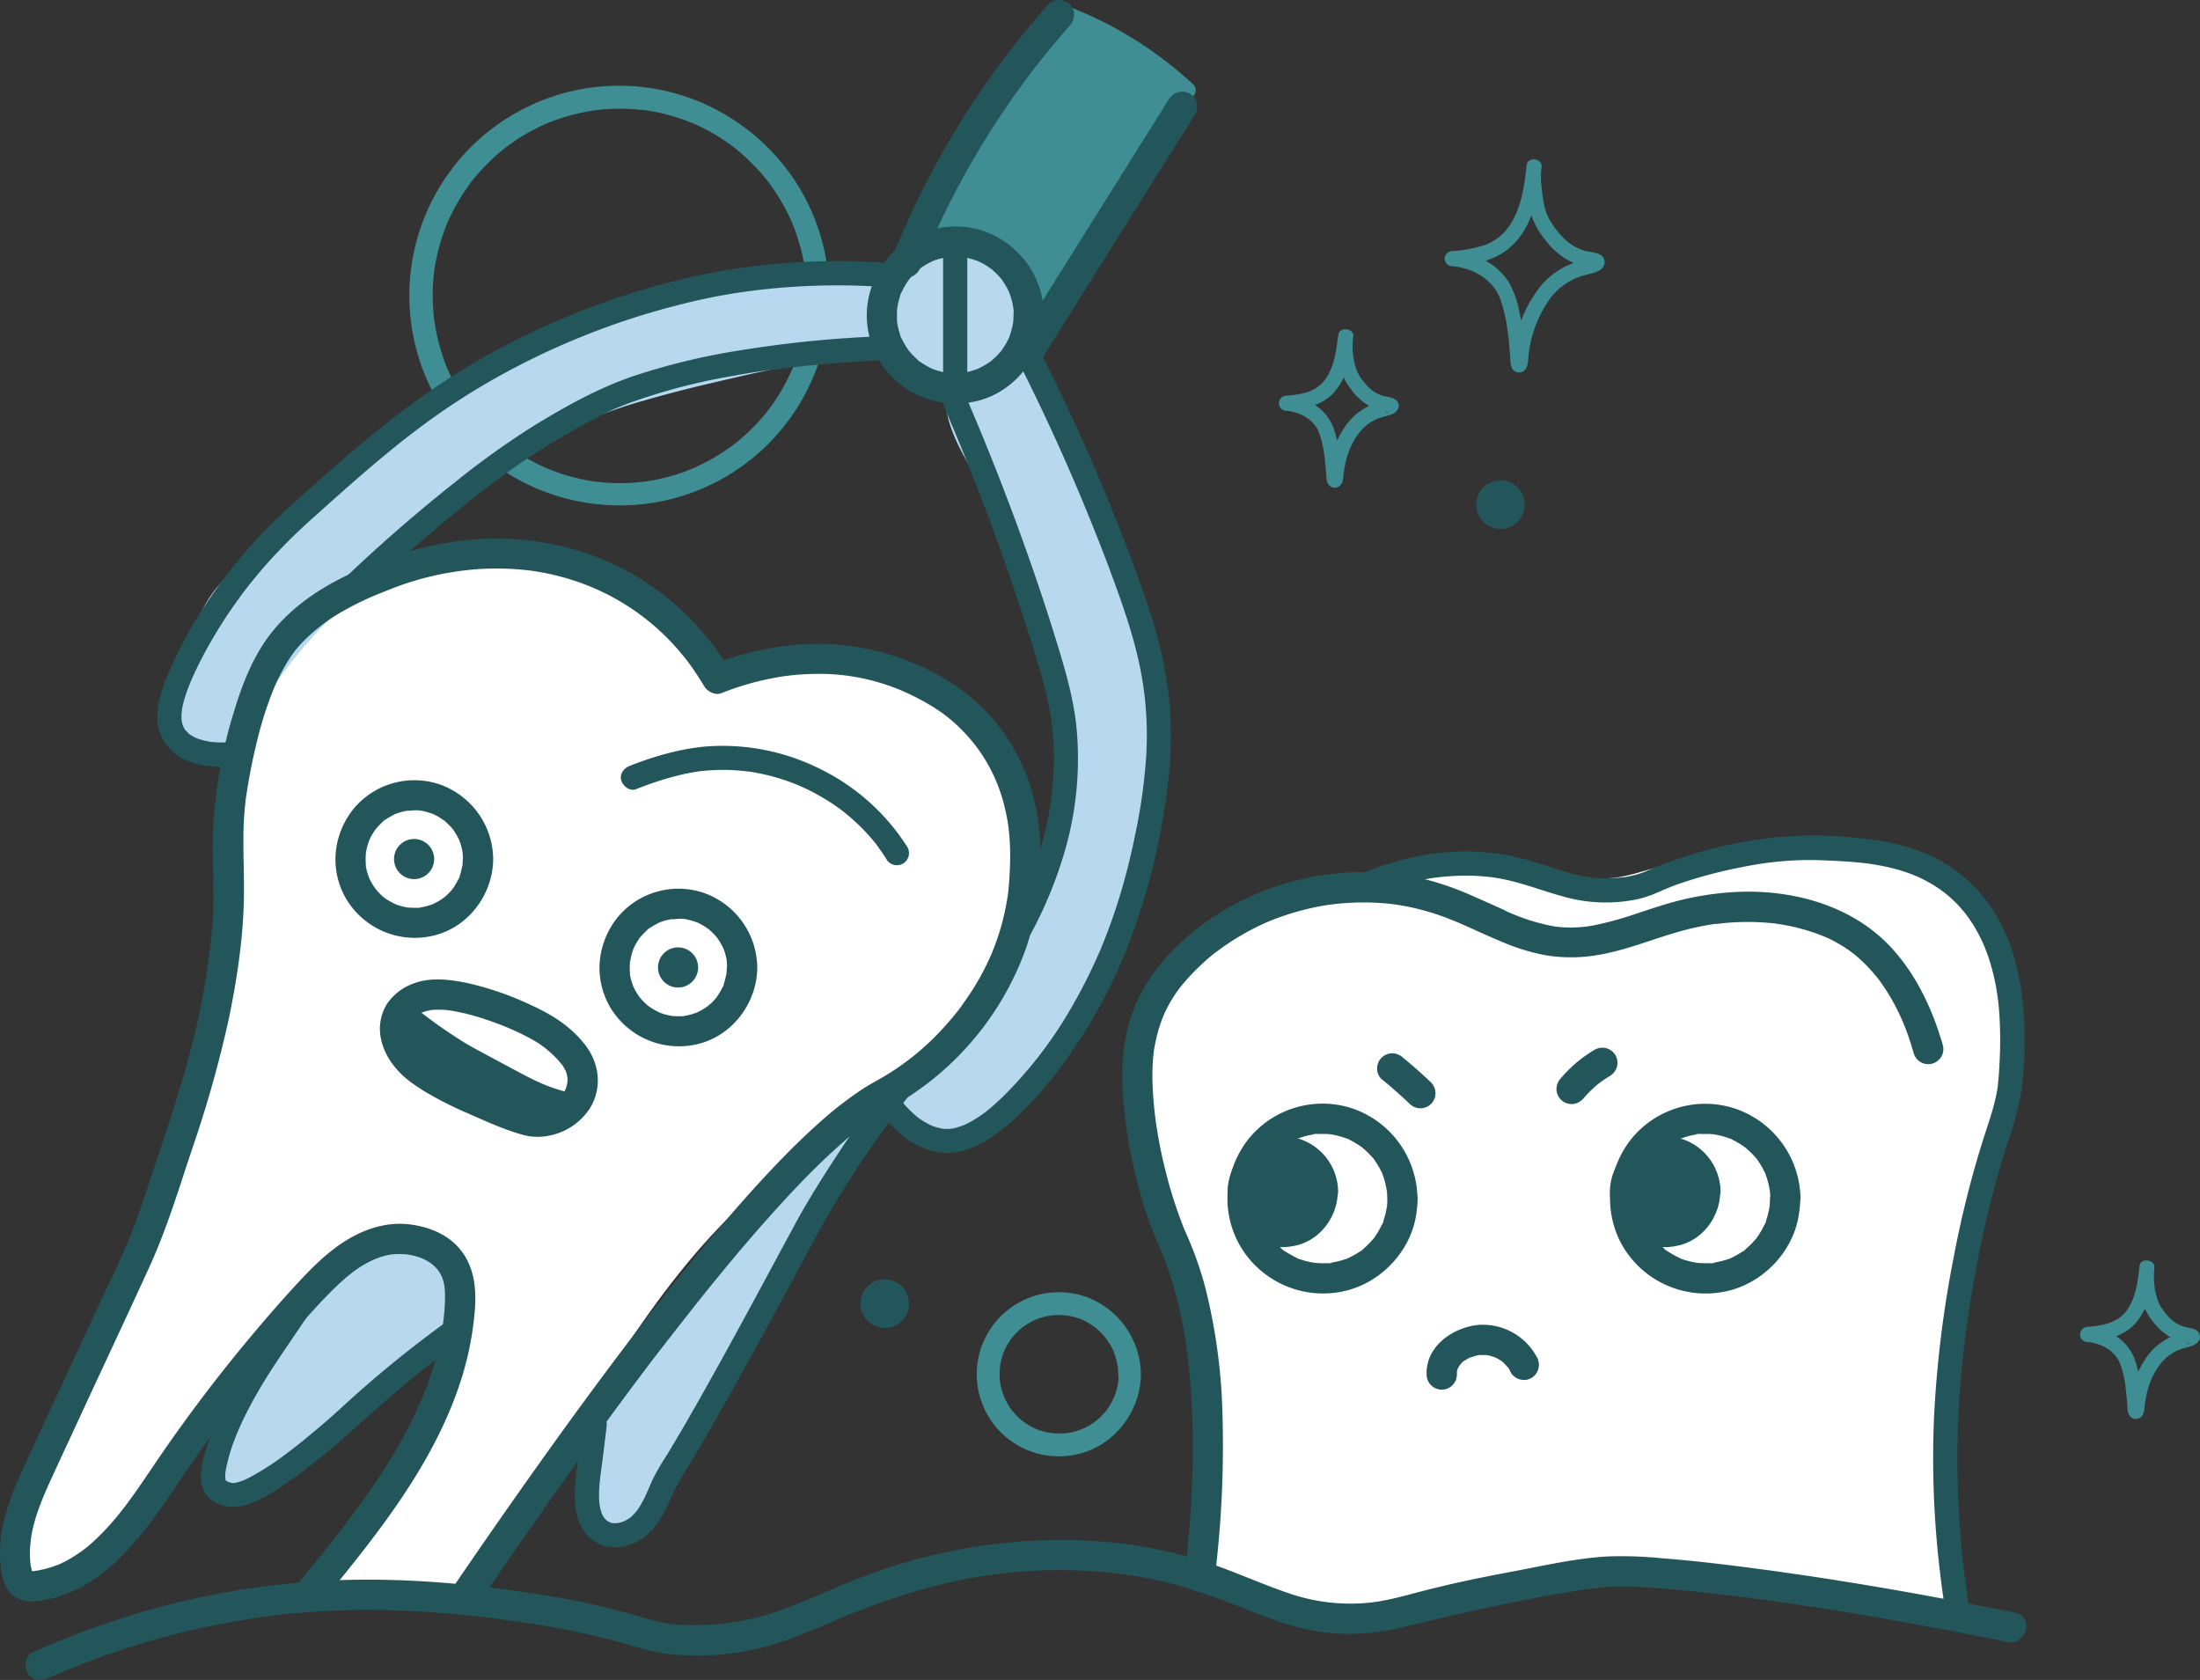 <svg xmlns="http://www.w3.org/2000/svg" viewBox="0 0 727.68 555.64"><rect x="0" y="0" width="727.68" height="555.64" fill="#333333" stroke="none"/><defs><style>.cls-1,.cls-7{fill:#22565a;}.cls-2{fill:#3f8e93;}.cls-3{fill:#b8d8ee;}.cls-4{fill:#b8d8ef;}.cls-5{fill:#b8d8ed;}.cls-6{fill:#fff;}.cls-7{stroke:#22565a;stroke-miterlimit:10;stroke-width:3px;}</style></defs><g id="Слой_5" data-name="Слой 5"><circle class="cls-1" cx="496.28" cy="166.9" r="8.04"/><path class="cls-2" d="M534.42,360c0,1.76-.07,3.5-.21,5.25-.06.81-.14,1.61-.23,2.41,0,.17-.05.34-.07.51-.07.6.09-.57,0,0-.06.45-.13.9-.2,1.36a64.81,64.81,0,0,1-2.34,9.69c-.51,1.59-1.1,3.15-1.72,4.7,0,0-.23.55-.07.16l-.14.32c-.15.35-.31.71-.47,1.06-.35.75-.71,1.49-1.08,2.23a65.45,65.45,0,0,1-5,8.31c-.45.63-.9,1.24-1.36,1.85.42-.56-.19.24-.32.41l-.94,1.14q-1.51,1.81-3.17,3.53c-1.1,1.14-2.24,2.23-3.42,3.29-.57.51-1.14,1-1.73,1.5l-1,.83c-.17.14-1.12.86-.54.42a65.6,65.6,0,0,1-8.11,5.29q-2.1,1.17-4.28,2.16l-1.21.55a1.92,1.92,0,0,1-.33.14c-.82.33-1.65.65-2.48,1a64.88,64.88,0,0,1-9.56,2.67c-.78.16-1.57.3-2.35.43l-1.19.18c-.14,0-.74.09,0,0l-.69.08c-1.72.2-3.46.34-5.19.4a65.53,65.53,0,0,1-10.29-.42l-.51-.06c.15,0,.72.1,0,0l-1.18-.18c-.84-.14-1.68-.29-2.52-.46q-2.49-.51-4.93-1.2T450.9,418c-.73-.27-1.45-.55-2.17-.84l-.32-.13c.39.16-.12-.05-.16-.07l-1.37-.62a65.77,65.77,0,0,1-8.49-4.72c-.64-.42-1.28-.85-1.9-1.3l-.93-.67-.4-.29-.4-.3-.14-.11-.51-.41c-.3-.24-.6-.48-.89-.73-.63-.52-1.25-1-1.86-1.6a66.77,66.77,0,0,1-6.8-7.07l-.62-.77c-.09-.12-.88-1.14-.42-.53-.5-.65-1-1.31-1.46-2q-1.37-2-2.6-4t-2.39-4.33c-.34-.69-.68-1.39-1-2.09l-.48-1.06c0-.1-.31-.74-.14-.32s-.1-.25-.13-.32a66.83,66.83,0,0,1-3-9.4c-.4-1.65-.73-3.32-1-5l-.18-1.19c-.06-.44,0,.08,0,.14,0-.22-.05-.45-.08-.68-.1-.86-.18-1.72-.25-2.58a67.08,67.08,0,0,1,0-10.32c.07-.81.15-1.61.24-2.41,0-.23.05-.46.08-.69,0,.16-.1.72,0,0,.06-.45.13-.9.2-1.35.27-1.63.6-3.24,1-4.84a66.37,66.37,0,0,1,3.05-9.39c.05-.13.28-.66,0,0,.07-.15.14-.31.2-.46l.48-1.06c.37-.8.75-1.59,1.15-2.38.73-1.42,1.5-2.82,2.33-4.18s1.75-2.78,2.7-4.12l.68-.93c.1-.14.7-.93.49-.66s.08-.11.11-.14l.41-.51c.27-.35.55-.68.83-1a66.56,66.56,0,0,1,6.71-6.93q.86-.76,1.74-1.5l.89-.72.53-.42q2-1.5,4-2.84a64.17,64.17,0,0,1,8.53-4.68l1.06-.48c.12-.05.66-.28,0,0l.46-.19c.77-.31,1.55-.61,2.33-.9q2.35-.86,4.79-1.53t4.77-1.14q1.25-.25,2.52-.45c.39-.07.79-.12,1.18-.18l-.14,0,.85-.1a66.86,66.86,0,0,1,10.3-.37c1.67.07,3.35.21,5,.41l.36,0c-.43-.06.13,0,.18,0l1.36.21c.84.14,1.68.29,2.51.46a66.1,66.1,0,0,1,9.54,2.73c.73.27,1.45.55,2.17.84,0,0,.55.24.17.07l.31.14,1.21.54q2.25,1,4.42,2.25c1.39.78,2.75,1.6,4.08,2.48.64.42,1.27.85,1.9,1.3l.93.67c.14.11,1.26.95.68.5a65.21,65.21,0,0,1,7,6.35q1.71,1.77,3.27,3.66l.73.89c.13.17.73,1,.32.41.53.69,1,1.4,1.55,2.12a66.2,66.2,0,0,1,4.89,8.18c.37.74.73,1.49,1.08,2.24.16.35.31.71.47,1.06l.07.17c-.19-.44.16.39.19.47q.94,2.33,1.7,4.71a65.19,65.19,0,0,1,2.27,9.54c.07.45.14.91.2,1.36-.09-.66,0,.13,0,.37q.15,1.29.24,2.58c.13,1.69.19,3.38.2,5.07a3.78,3.78,0,0,0,3.75,3.75,3.82,3.82,0,0,0,3.75-3.75,69.49,69.49,0,0,0-12.76-40.08,70.54,70.54,0,0,0-32.88-25.13,69.4,69.4,0,0,0-52.73,128.28,70.41,70.41,0,0,0,43,4.9A69.39,69.39,0,0,0,541,371a74.16,74.16,0,0,0,.9-11,3.75,3.75,0,0,0-7.5,0Z" transform="translate(-267.48 -262.12)"/><path class="cls-2" d="M798.15,348.17c-.53-2.69-4.66-2.56-6.66-3.16a17.43,17.43,0,0,1-8.33-5.8,27.19,27.19,0,0,1-2.63-3.58,16.87,16.87,0,0,1-2.22-5.31,54.36,54.36,0,0,1-.88-5.95,26.12,26.12,0,0,1-.13-6.43l-4.91-.66c-.83,7-1.84,14.57-6.28,20.35a16.48,16.48,0,0,1-7.52,5.54,44,44,0,0,1-10.74,2,2.5,2.5,0,0,0,0,5c6.53.58,13,4,15.64,10.26a49.49,49.49,0,0,1,2.66,11.26c.49,3.1.65,6.23.89,9.35a7.15,7.15,0,0,0,.58,2.94,2.65,2.65,0,0,0,4.16.6c1.28-1.29,1.15-4,1.34-5.43a39.57,39.57,0,0,1,7.27-18.56,21.15,21.15,0,0,1,10.35-7.2c2.51-.84,7.28-1.1,7.5-4.52a2.52,2.52,0,0,0-2.5-2.5,2.55,2.55,0,0,0-2.5,2.5,3.17,3.17,0,0,1,.93-1.73s-.13.06-.18.1.19-.08.23-.09l-.37.12c-.56.17-1.12.33-1.69.48a43.34,43.34,0,0,0-5,1.65,25.12,25.12,0,0,0-9.89,7.11A41.46,41.46,0,0,0,768.57,376c-.25,1.5-.44,3-.63,4.53l-.09.75c0,.29,0-.28,0-.26s0,.23-.06.34a2.2,2.2,0,0,0-.09.43s0,.12,0,.12c-.45-.18,1.74-1.6,1-1.24l1.26-.34,1,.56a1.15,1.15,0,0,1,1.1.8s.19.4.07.1c0-.09-.1-.53,0-.08s0-.22,0-.31,0-.47-.05-.71c-.09-1.28-.16-2.57-.27-3.85A97.75,97.75,0,0,0,770,365.16a30.47,30.47,0,0,0-3.17-9.19,20.62,20.62,0,0,0-7.37-7.3,27.71,27.71,0,0,0-11.62-3.54v5c4.19-.4,8.5-.79,12.47-2.29a21.51,21.51,0,0,0,9.33-6.68c5.46-6.82,6.74-15.47,7.74-23.88.33-2.77-4.51-3.46-4.91-.67-.65,4.47-.05,9.05.7,13.47a25.06,25.06,0,0,0,5.42,11.38,24.33,24.33,0,0,0,7.51,6.7,21.34,21.34,0,0,0,5.62,2.07c.65.15,1.3.25,1.94.38a4.37,4.37,0,0,0,.7.15c.27.08.21.05-.18-.11.54.32.25-.07-.86-1.15a2.5,2.5,0,0,0,4.82-1.33Z" transform="translate(-267.48 -262.12)"/><path class="cls-2" d="M730,395.75c-.54-2.23-3.09-2.18-4.86-2.65a11.87,11.87,0,0,1-6-4,18,18,0,0,1-1.86-2.5,11.57,11.57,0,0,1-1.53-3.51,24.92,24.92,0,0,1-.79-8.84L710,373.6c-.59,4.9-1.28,10.24-4.39,14.28S697.72,392.59,693,393a2.5,2.5,0,0,0,0,5c4.57.42,9.11,2.86,10.79,7.3,1.76,4.64,2,9.72,2.42,14.6a5.21,5.21,0,0,0,.51,2.24,2.61,2.61,0,0,0,3.57.93c1.54-.92,1.44-3,1.64-4.56.06-.41.28-1.8.46-2.66a31.92,31.92,0,0,1,1.09-4,23.83,23.83,0,0,1,3.67-6.71,14.82,14.82,0,0,1,7.34-5c2.28-.72,5.31-.9,5.64-3.83a2.52,2.52,0,0,0-2.5-2.5,2.55,2.55,0,0,0-2.5,2.5v.08l.34-1.26a2.25,2.25,0,0,1,.61-.62c.34-.14.42-.17.22-.1a4.1,4.1,0,0,0-.73.23c-.57.16-1.15.31-1.72.48a24.41,24.41,0,0,0-5.1,2.09,21,21,0,0,0-7.18,7.24,30.21,30.21,0,0,0-4,10c-.28,1.36-.47,2.73-.64,4.11,0,.25-.07.51-.09.76s-.14.77,0,0a2.38,2.38,0,0,1-.07.4c0,.07,0,.13,0,.2-.25.79.27.29,1.58-1.49h1.29l1.11.64c-.14-.12.83,1.47.5.74,0,.06,0,.59,0,0l-.09-1.34c-.1-1.49-.22-3-.4-4.46a45,45,0,0,0-2.17-10.28c-2.5-6.64-8.7-10.19-15.55-10.82v5c6.07-.58,12.15-1.62,16.21-6.63s5.09-11.5,5.85-17.81c.32-2.78-4.53-3.46-4.92-.67a33.26,33.26,0,0,0,.49,10,18.16,18.16,0,0,0,3.71,8.12,19.82,19.82,0,0,0,5.63,5.28,16.39,16.39,0,0,0,4.22,1.68c.48.11,1,.2,1.44.29.2,0,.44.11.65.13,1,.07-.39,1.38-1.06-1.36C726,400.2,730.79,398.87,730,395.75Z" transform="translate(-267.48 -262.12)"/><path class="cls-2" d="M995.06,703.67c-.54-2.23-3.09-2.18-4.86-2.65a11.81,11.81,0,0,1-6-4,18,18,0,0,1-1.86-2.5,11.62,11.62,0,0,1-1.53-3.5,25,25,0,0,1-.79-8.85l-4.91-.66c-.59,4.9-1.28,10.24-4.39,14.28S962.76,700.51,958,701a2.5,2.5,0,0,0,0,5c4.56.42,9.1,2.86,10.78,7.3,1.76,4.64,2,9.72,2.42,14.6a5.21,5.21,0,0,0,.51,2.24,2.62,2.62,0,0,0,3.57.94c1.55-.93,1.44-3,1.64-4.57.06-.41.28-1.8.46-2.66a32.4,32.4,0,0,1,1.09-4,24,24,0,0,1,3.67-6.71,14.8,14.8,0,0,1,7.34-5c2.28-.73,5.31-.91,5.64-3.84a2.52,2.52,0,0,0-2.5-2.5,2.55,2.55,0,0,0-2.5,2.5v.08l.34-1.26a2.25,2.25,0,0,1,.61-.62c.34-.14.42-.17.22-.1a4.64,4.64,0,0,0-.72.23c-.58.16-1.16.31-1.73.48a23.92,23.92,0,0,0-5.1,2.1,20.82,20.82,0,0,0-7.18,7.24,29.93,29.93,0,0,0-4,10c-.29,1.36-.48,2.74-.65,4.11l-.09.76c0,.18-.14.77,0,0,0,0,0,.38-.07.39s0,.14,0,.2c-.25.79.27.29,1.58-1.49h1.29l1.11.65c-.13-.13.83,1.46.5.73,0,.06,0,.59,0,0s-.06-.89-.09-1.34c-.1-1.49-.22-3-.4-4.46a44.61,44.61,0,0,0-2.17-10.28c-2.5-6.63-8.7-10.19-15.54-10.82v5c6.06-.58,12.14-1.61,16.2-6.62s5.1-11.51,5.85-17.82c.33-2.77-4.53-3.46-4.91-.67a32.94,32.94,0,0,0,.48,10,18.16,18.16,0,0,0,3.71,8.12,19.82,19.82,0,0,0,5.63,5.28,16,16,0,0,0,4.22,1.68c.48.12,1,.2,1.44.29.2,0,.45.11.65.13,1,.07-.39,1.39-1.06-1.35C991,708.12,995.83,706.8,995.06,703.67Z" transform="translate(-267.48 -262.12)"/><path class="cls-2" d="M637.48,716.7c0,.58,0,1.16-.07,1.74,0,.35-.06.69-.1,1,0-.16.12-.72,0,0a24.26,24.26,0,0,1-.83,3.44l-.27.78s-.38,1-.18.48-.22.49-.21.47c-.09.2-.18.39-.28.59a24.11,24.11,0,0,1-1.86,3.09l-.39.53c.5-.66-.17.19-.23.26-.32.38-.65.74-1,1.1s-.77.77-1.17,1.13c-.21.19-.41.37-.62.54-.06.05-.9.72-.26.23a22.74,22.74,0,0,1-2.75,1.79c-.48.27-1,.51-1.47.75l-.6.27c.73-.31-.18,0-.34.11a24.11,24.11,0,0,1-3.22.92l-.84.16c-.19,0-.94.12-.19,0-.69.07-1.38.13-2.07.15a24.37,24.37,0,0,1-3.31-.14c-.66-.06.88.17-.19,0l-.67-.12c-.66-.13-1.32-.29-2-.47s-1.07-.33-1.59-.52l-.62-.24c.78.3-.23-.1-.32-.14a23.76,23.76,0,0,1-2.88-1.6c-.45-.3-.9-.61-1.34-.94.58.44,0,0-.13-.12s-.42-.35-.62-.54a26.31,26.31,0,0,1-2.38-2.46c-.12-.14-.56-.71-.13-.14-.13-.17-.26-.35-.38-.53-.32-.44-.62-.9-.91-1.36s-.55-1-.81-1.43l-.36-.74c-.07-.15-.51-1.23-.22-.47a26.7,26.7,0,0,1-1-3c-.12-.49-.23-1-.31-1.49,0-.1-.17-1.22-.07-.35,0-.35-.07-.69-.1-1a22.59,22.59,0,0,1,0-3.49l.06-.69c.1-1.11-.16.74,0-.36.1-.55.2-1.11.33-1.66a25.15,25.15,0,0,1,1-3.19c-.26.68,0,0,.08-.17s.23-.5.36-.74q.4-.81.87-1.59c.28-.47.58-.93.89-1.37l.48-.66c-.41.54-.07.09,0,0a30.4,30.4,0,0,1,2.49-2.59c.18-.16,1.36-1.11.75-.66.39-.29.8-.57,1.21-.84a22.75,22.75,0,0,1,3-1.69s1-.41.46-.21.51-.18.48-.17c.52-.19,1.05-.37,1.59-.52s1.09-.29,1.64-.4l.66-.13c.24,0,1-.15.36-.07a25.26,25.26,0,0,1,3.48-.15c.58,0,1.15.07,1.73.11,1.09.09-.46-.08.19,0l1.18.22a29.07,29.07,0,0,1,3.53,1c1,.35-.4-.19.18.07.35.15.7.32,1,.49s1,.51,1.44.79,1.12.69,1.65,1.07c0,0,.83.63.41.29s.54.46.63.54a23.34,23.34,0,0,1,2.52,2.55l.32.39c-.25-.32.42.57.48.67.35.5.67,1,1,1.52s.59,1.06.85,1.6c.12.25.24.5.35.75s.09.21-.06-.13l.24.62a23.17,23.17,0,0,1,1,3.56c.06.28.1.56.15.84s0,.23,0-.15c0,.23.05.46.07.69.06.69.09,1.39.1,2.09a3.75,3.75,0,0,0,7.5,0,27.54,27.54,0,0,0-18.12-25.6,27.14,27.14,0,1,0-3.56,52.18c12.53-2.42,21.58-14,21.68-26.58a3.75,3.75,0,0,0-7.5,0Z" transform="translate(-267.48 -262.12)"/><circle class="cls-1" cx="292.64" cy="431.19" r="8.04"/></g><g id="Слой_4" data-name="Слой 4"><path class="cls-3" d="M418.68,703.16c1.83-10.31-1.88-22.59-11.5-26.73-5.55-2.38-12.07-1.62-17.58.87s-10.13,6.55-14.42,10.8a152.86,152.86,0,0,0-34,51.12c-1.42,3.51-2.64,7.76-.48,10.87,3.07,4.41,9.93,2.81,14.68.3,22.92-12.09,39.5-34.21,62.95-45.25" transform="translate(-267.48 -262.12)"/><path class="cls-4" d="M421.09,703.83a31.49,31.49,0,0,0-3.12-20.6,20.58,20.58,0,0,0-18.73-10.73c-9.19.26-17,5.51-23.5,11.58a148.77,148.77,0,0,0-17.14,19.29A152.52,152.52,0,0,0,345,725c-2,3.85-3.82,7.79-5.49,11.79-1.57,3.74-3.27,8-2.09,12.09,1.13,3.94,4.59,6.19,8.54,6.46,3.58.25,7.26-1,10.4-2.62,7.18-3.66,13.73-8.52,20-13.52,12.45-9.93,23.93-21.29,37.91-29.14,1.74-1,3.51-1.89,5.32-2.75a2.5,2.5,0,1,0-2.52-4.31c-13.66,6.46-25,16.6-36.49,26.26A200.86,200.86,0,0,1,363,742.88a83.49,83.49,0,0,1-9.5,5.66c-2.4,1.18-5.6,2.23-8.15,1.71-2.89-.58-3.75-3.28-3.15-6.16.78-3.69,2.58-7.24,4.16-10.65a153,153,0,0,1,11.71-20.77,149,149,0,0,1,14.69-18.52c5.32-5.7,11.14-11.8,18.47-14.87,6.45-2.7,14.32-2.62,19.49,2.57,4.2,4.21,5.91,10.45,5.88,16.27a26.78,26.78,0,0,1-.36,4.38,2.56,2.56,0,0,0,1.75,3.07,2.51,2.51,0,0,0,3.07-1.74Z" transform="translate(-267.48 -262.12)"/><path class="cls-3" d="M465.5,731.16c-2,7.31-1.25,14.86.19,30,.14,1.38.63,3.84,2.33,5.24,3.14,2.6,7.77-.34,10.47-3.4,12.41-14,18.52-32.5,29.4-47.73,4.62-6.47,4.49-5.7,8.77-12.45,9-14.17,12.59-24.89,16.42-34a184.75,184.75,0,0,1,21.55-37.6A185.55,185.55,0,0,0,534,646.35c-10.46,8.84-16.34,15.8-29.35,31.19C473.54,714.33,468.42,720.38,465.5,731.16Z" transform="translate(-267.48 -262.12)"/><path class="cls-4" d="M463.09,730.5a49,49,0,0,0-1.2,14.93c.17,3.39.47,6.77.78,10.15s.17,7.57,2,10.67a7.37,7.37,0,0,0,9.21,3c3.52-1.36,6-4.06,8.37-6.92a125.16,125.16,0,0,0,12.33-19.12c3.63-6.65,7-13.42,10.95-19.9,3.1-5.1,6.79-9.73,10.19-14.62A142.57,142.57,0,0,0,527,689.42c2.72-5.62,5-11.41,7.38-17.19A186.48,186.48,0,0,1,553,637.81c1.23-1.8,2.49-3.57,3.78-5.33,1.5-2.06-1.4-4.7-3.42-3.42a180.26,180.26,0,0,0-28,21.7c-8.23,7.85-15.44,16.71-22.78,25.39C495,685.08,487.4,694,480,703.06a162.1,162.1,0,0,0-11.58,15.43,44,44,0,0,0-5.34,12c-.84,3.11,4,4.43,4.82,1.33.46-1.68,1-3.29,1.65-4.92.17-.43-.27.59-.07.18.05-.11.09-.22.14-.32l.26-.59c.2-.41.4-.83.61-1.24.44-.88.93-1.75,1.43-2.6,1.25-2.09,2.63-4.1,4.07-6.07l1.31-1.77c.22-.3.45-.6.68-.89s.25-.34.38-.5.4-.52.13-.18c1.11-1.43,2.24-2.86,3.38-4.27,6.78-8.44,13.81-16.68,20.8-24.95,7.68-9.08,15.17-18.41,23.57-26.85a169.6,169.6,0,0,1,29.64-23.48L552.47,630a188.58,188.58,0,0,0-20.59,35.38c-2.16,4.91-4,9.93-6.16,14.85A152.22,152.22,0,0,1,516.05,699c-2.83,4.65-6,9-9.18,13.36a160.14,160.14,0,0,0-11.4,18.66c-3.41,6.35-6.69,12.77-10.51,18.89a88.57,88.57,0,0,1-6.08,8.7c-1.86,2.31-4,5.14-7,6a2.24,2.24,0,0,1-2.68-.61,4.79,4.79,0,0,1-.77-1.63,7.31,7.31,0,0,1-.3-1.56c-.36-3.69-.72-7.39-1-11.09-.21-2.78-.38-5.56-.38-8.35,0-1.19,0-2.39.12-3.58q.06-.86.15-1.68a11.69,11.69,0,0,1,.17-1.21c.18-1.05.41-2.1.68-3.13C468.74,728.72,463.92,727.39,463.09,730.5Z" transform="translate(-267.48 -262.12)"/><path class="cls-5" d="M572.32,345.21c-6.22,1.52-9.65,8.14-11.48,14.28a29.26,29.26,0,0,0-1.45,8.12c-.07,8.47,6.19,16.3,14.17,19.14s17.17,1.07,24.24-3.6a18.7,18.7,0,0,0,6.76-7.12c2-4.17,1.71-9.07,1.3-13.71a27.54,27.54,0,0,0-1.31-7.23c-2.82-7.58-11.31-11.14-18.93-13.87-3-1.08-6.21-2.17-9.33-1.48s-5.88,4-4.81,7" transform="translate(-267.48 -262.12)"/><path class="cls-4" d="M571.65,342.8c-5.11,1.33-8.72,5.47-10.94,10.08-2.38,5-4.29,11-3.74,16.53,1.09,11.14,10.49,19.6,21.34,21a30.85,30.85,0,0,0,17.18-3.06c5.21-2.5,10.07-6.46,12.07-12a24.16,24.16,0,0,0,1.07-9,54.77,54.77,0,0,0-1-9.64c-1.17-5.29-4.71-9.36-9.16-12.26a45.14,45.14,0,0,0-7.8-3.91,53.19,53.19,0,0,0-8.75-3c-3.44-.74-7-.57-9.87,1.68a7.75,7.75,0,0,0-2.95,8.25c.94,3.06,5.77,1.76,4.82-1.33-.45-1.47.66-2.85,2.05-3.55,2.09-1.05,4.75-.28,6.84.38a57.79,57.79,0,0,1,11.93,5.06c3.26,1.91,6.34,4.56,7.58,8.25a32.26,32.26,0,0,1,1.21,7.88,28.58,28.58,0,0,1-.14,7.62c-.93,4.75-4.34,7.94-8.39,10.27a26.75,26.75,0,0,1-13.42,3.65c-8.55,0-16.8-5.4-19.12-13.87-1.36-5,.11-10.45,2.05-15.12,1.61-3.89,4.2-7.88,8.5-9,3.11-.82,1.79-5.64-1.33-4.82Z" transform="translate(-267.48 -262.12)"/><path class="cls-6" d="M397.07,668.83c-13.56,2-25.47,10.37-34.72,20.48s-16.26,22-23.8,33.46a399.62,399.62,0,0,1-31.41,41.53c-7.46,8.63-17.46,17.72-28.67,15.54a8.64,8.64,0,0,1-4.88-2.43c-2.92-3.27-1.27-8.39.53-12.4l18.57-41.43c19.23-42.9,38.58-86.15,48.78-132A348.93,348.93,0,0,0,349.61,526c.24-8.57.19-17.32,2.89-25.45,5.4-16.23,20.5-26.93,34.69-36.48a155.14,155.14,0,0,0-20.67,12.59c16.77-12.95,36.27-23.1,57.3-25.77s43.68,2.92,58.83,17.73c7.58,7.4,14.17,17.45,24.63,19.1,5.86.93,11.73-1.08,17.49-2.52,11.66-2.91,24.06-3.5,35.66-.34,19.25,5.23,35,20.94,41.51,39.79s4.06,40.33-5.37,57.9c-17.09,31.83-52.84,48-80.18,71.6-39.17,33.86-60.83,83.1-90.67,125.41-1.6,2.25-3.29,4.56-5.67,5.94a18.64,18.64,0,0,1-7,1.94,157.42,157.42,0,0,1-39.28.27l34.61-54.86c7.49-11.86,15.25-24.69,14.69-38.71s-13.65-28.3-27.15-24.46" transform="translate(-267.48 -262.12)"/><path class="cls-6" d="M396.4,666.41c-15.12,2.36-28,12-37.83,23.39-11,12.79-19.2,27.78-28.88,41.57q-7.57,10.78-15.86,21c-5,6.19-10,12.61-16,17.88-5.07,4.45-11.88,8.6-18.91,7.09a5.49,5.49,0,0,1-3.83-2.19,6,6,0,0,1-.36-4.26c.83-4,2.93-7.69,4.58-11.36,14.64-32.65,29.85-65.12,42.91-98.45,13-33.09,23.1-67.15,27.45-102.5q1.64-13.33,2.25-26.77c.4-8.79-.06-17.82,1.86-26.46,3.24-14.53,14.45-24.85,26.08-33.24,2.83-2,5.72-4,8.62-6a2.5,2.5,0,0,0-2.52-4.32,159.8,159.8,0,0,0-20.68,12.59l2.53,4.31c17.26-13.27,37.66-24,59.7-25.8,19.8-1.59,40.5,4.16,54.62,18.59,6.51,6.66,12.46,14.92,21.71,17.87,5.7,1.81,11.64.73,17.28-.73a99.14,99.14,0,0,1,17.49-3.29c10.89-.82,21.92.85,31.67,5.9a60.27,60.27,0,0,1,21,18.23c12.43,17.28,14.68,39.68,8.22,59.72-6.13,19-20,33.76-35.34,46s-32,22.43-47,35c-16.16,13.48-29.62,29.8-41.61,47-12.12,17.39-22.82,35.71-34,53.69-5.62,9-11.36,18-17.48,26.68-1.47,2.09-3,4.41-5.25,5.72s-5.11,1.54-7.67,1.85a158.52,158.52,0,0,1-19,1.12,160.3,160.3,0,0,1-18.33-1.1l2.16,3.76c12.21-19.36,24.58-38.64,36.64-58.09,5.31-8.57,10.5-17.71,12.31-27.75,1.64-9.09.26-18.23-5.36-25.75s-14.7-12.69-24.26-10.12c-3.1.84-1.79,5.66,1.33,4.83,7.37-2,14.43,2.2,18.76,8,5.06,6.78,6.18,15,4.43,23.11-2,9.2-6.77,17.48-11.68,25.39-5.56,9-11.24,17.83-16.86,26.74l-19.63,31.11c-1.11,1.76.39,3.56,2.16,3.76a158.42,158.42,0,0,0,38.62-.19,25.87,25.87,0,0,0,8.15-2,17.23,17.23,0,0,0,6-5.44c3.28-4.33,6.26-8.93,9.25-13.46,12-18.19,22.83-37.08,34.65-55.37,11.66-18,24.34-35.56,39.78-50.59C524.84,648.94,542,638,558.32,626c15.8-11.68,31.18-24.86,40.54-42.47,10.43-19.62,12.47-43.78,3.62-64.36-7.84-18.22-24.29-32.95-43.8-37.35-11.95-2.7-24.35-1.74-36.12,1.34-5.68,1.48-11.6,3.3-17.42,1.46-4.35-1.39-7.92-4.47-11.09-7.64-3.48-3.49-6.62-7.31-10.2-10.71a62.89,62.89,0,0,0-12.45-9.17,75.24,75.24,0,0,0-29.68-9c-22.21-2.15-44.19,5.4-62.9,17a161.71,161.71,0,0,0-13.57,9.42,2.59,2.59,0,0,0-.89,3.42,2.51,2.51,0,0,0,3.42.89,160.05,160.05,0,0,1,20.67-12.58l-2.52-4.32c-12.1,8.15-24.9,16.95-32.26,29.92-4.2,7.43-5.76,15.66-6.23,24.1-.51,9.14-.54,18.28-1.26,27.41-2.87,36.61-12.15,72.08-25,106.41S292.9,717,278,750.34q-2.88,6.4-5.74,12.8c-1.46,3.28-3,6.82-2.7,10.49.66,8.67,10.81,10.09,17.64,8.36,7.3-1.85,13.42-7,18.5-12.34a259.71,259.71,0,0,0,16.76-20.1Q330.61,739,338.1,728c4.83-7.16,9.34-14.52,14.21-21.65,8.88-13,19.68-25.81,34.58-32a46.33,46.33,0,0,1,10.84-3,2.54,2.54,0,0,0,1.75-3.08,2.57,2.57,0,0,0-3.08-1.75Z" transform="translate(-267.48 -262.12)"/><path class="cls-3" d="M558.56,354.56a101.23,101.23,0,0,0-4.39,22.94c-18.31,1.06-36.29,5.15-54.11,9.46-19.12,4.63-38.52,9.66-55.27,20-7.2,4.44-13.78,9.79-20.32,15.15q-11,9-21.84,18c-20.21,16.85-40.74,34.58-52.65,58-2.08,4.1-4.08,8.58-8,11a12.08,12.08,0,0,1-12.19.06,13.34,13.34,0,0,1-6.35-10.53c-.48-7.46,4.92-13.81,8-20.61,2.07-4.54,3.17-9.51,5.48-13.94,2.85-5.49,7.4-9.87,11.88-14.15l21-20.09c6.69-6.4,13.39-12.81,20.76-18.41a244.75,244.75,0,0,1,22.62-14.72l12.39-7.43c4.88-2.93,9.77-5.86,14.77-8.57a198.55,198.55,0,0,1,115.5-22.66" transform="translate(-267.48 -262.12)"/><path class="cls-4" d="M556.15,353.9a106.48,106.48,0,0,0-4.48,23.6l2.5-2.5c-20.2,1.2-40,5.88-59.56,10.72-18,4.45-36.26,9.68-52.08,19.7-8.39,5.31-16,11.77-23.67,18.06S403.58,436.05,396,442.42c-13.45,11.34-26.61,23.17-37.29,37.24a120.67,120.67,0,0,0-7.26,10.67c-2.16,3.6-3.91,7.41-6,11.07-1.83,3.24-4.23,6.26-8.13,6.87a9.76,9.76,0,0,1-9.36-4c-5.08-7.13.38-15.06,3.88-21.5a94.37,94.37,0,0,0,5.33-13,35,35,0,0,1,6.69-11.27c3.07-3.49,6.53-6.63,9.89-9.85L365,438c7.12-6.82,14.13-13.78,21.66-20.15a184.34,184.34,0,0,1,24.13-16.69c8.68-5.24,17.34-10.55,26.14-15.59a196,196,0,0,1,105.51-25.93q6.72.27,13.41,1a2.51,2.51,0,0,0,2.5-2.5,2.56,2.56,0,0,0-2.5-2.5A201.3,201.3,0,0,0,446.56,374.8c-9.06,4.42-17.65,9.67-26.28,14.84s-17.6,10.31-26,16.11a196.46,196.46,0,0,0-23,19.32q-11.25,10.71-22.45,21.48A109.63,109.63,0,0,0,339,456.68a41.75,41.75,0,0,0-6.82,12.47c-.81,2.28-1.54,4.6-2.47,6.84a55.86,55.86,0,0,1-2.91,5.72c-2.07,3.72-4.34,7.5-5.32,11.69A16.88,16.88,0,0,0,323.2,506a14.76,14.76,0,0,0,10.13,7.1,14.39,14.39,0,0,0,12.37-3.67c3-2.86,4.76-6.75,6.63-10.39,8.1-15.79,20.22-29,33.22-40.89,6.67-6.11,13.61-11.92,20.56-17.7,8-6.67,16-13.33,24.13-19.88a134.13,134.13,0,0,1,24.19-16.14,157.25,157.25,0,0,1,26.33-9.9c9.33-2.71,18.8-5,28.26-7.16,10-2.35,20.13-4.49,30.34-5.92q7.36-1,14.81-1.48a2.57,2.57,0,0,0,2.5-2.5,100.48,100.48,0,0,1,4.3-22.27c1-3.08-3.87-4.4-4.82-1.33Z" transform="translate(-267.48 -262.12)"/><path class="cls-3" d="M584,393.27a32,32,0,0,0,23.41-9.95c1.88,9.18,8.55,16.57,12.27,25.16,3.08,7.12,4.09,15,6.74,22.25,1.86,5.13,4.51,9.93,6.84,14.86,6.13,12.93,10.1,26.76,14,40.52,1.35,4.74,2.72,9.53,3,14.45a66.41,66.41,0,0,1-.81,11.94c-3,23.23-6.15,47.08-17.4,67.63-2.08,3.81-4.44,7.49-6.22,11.45-2.46,5.5-3.8,11.48-6.67,16.77C615.63,614.9,610,620,604.4,624.93c-5.78,5.13-12.11,10.52-19.8,11.22-7.07.65-13.91-2.88-19.41-7.37-1.6-1.31-3.25-3-3.19-5,.06-2.26,2.11-3.87,3.92-5.23,13-9.75,22.91-23,32.62-36a113,113,0,0,0,8.93-13.25c4.32-8,6.63-16.83,8.63-25.66,2.1-9.31,3.9-18.78,3.72-28.32-.15-7.84-1.64-15.6-3.2-23.29-5-24.64-10.86-49.52-23.16-71.45-4.63-8.27-10.31-16.53-10.83-26" transform="translate(-267.48 -262.12)"/><path class="cls-4" d="M584,395.77a34.69,34.69,0,0,0,25.17-10.68L605,384c1.79,8.42,7.23,15.26,11.1,22.77,4.24,8.23,5.1,17.61,8.49,26.16,1.77,4.49,4,8.75,6.11,13.08s3.84,8.59,5.47,13c3.37,9.11,6.05,18.45,8.71,27.78,1.32,4.58,2.69,9.23,2.92,14s-.56,9.75-1.19,14.58c-1.16,9-2.41,18-4.2,26.88A149.53,149.53,0,0,1,635,568.18a99.09,99.09,0,0,1-5.83,12.11A105.22,105.22,0,0,0,622.57,593c-1.65,4.13-2.81,8.47-4.73,12.48a40,40,0,0,1-7.51,10.46c-3,3.13-6.3,6-9.58,8.87a45.61,45.61,0,0,1-10,7,17.69,17.69,0,0,1-11.53,1.48,29.42,29.42,0,0,1-11.4-5.65c-1.08-.83-3-2.09-3.29-3.56s1.49-2.54,2.39-3.23a121.82,121.82,0,0,0,10.24-8.75,184.56,184.56,0,0,0,17.61-20.46c5.56-7.28,11.6-14.58,15.73-22.8,4.26-8.5,6.55-17.8,8.57-27,2.13-9.75,3.77-19.73,3.14-29.75-.61-9.73-2.81-19.33-4.83-28.84-1.94-9.12-4.08-18.2-6.71-27.14a195.93,195.93,0,0,0-9.58-26.06q-2.85-6.29-6.3-12.29c-2.2-3.83-4.5-7.62-6.39-11.63a32.24,32.24,0,0,1-3.25-11.6c-.21-3.19-5.21-3.21-5,0,.59,9.24,5.38,17.18,9.89,25a158.29,158.29,0,0,1,11.71,25.32,256.74,256.74,0,0,1,8,27.2c2.26,9.37,4.31,18.82,6,28.31a97,97,0,0,1,1.62,14.91,85.22,85.22,0,0,1-1.14,15.05,162.38,162.38,0,0,1-6.89,28.6,62.55,62.55,0,0,1-6.13,12.71c-2.56,4.06-5.48,7.88-8.35,11.72a246.36,246.36,0,0,1-17.07,21,111.29,111.29,0,0,1-9.81,9.37c-3,2.48-7.59,4.81-8.31,9-.84,4.85,3.91,8.15,7.4,10.52a30.47,30.47,0,0,0,12.29,5.17c9.35,1.45,17.18-3.43,24-9.25,6.68-5.68,13.77-11.74,18-19.56,2.27-4.16,3.63-8.73,5.24-13.17a82.33,82.33,0,0,1,6.28-12.61,118.49,118.49,0,0,0,10.81-25.68A209.68,209.68,0,0,0,649.44,531c.72-4.67,1.35-9.35,2-14,.64-4.93,1.48-9.91,1.42-14.9a57.18,57.18,0,0,0-2.6-14.77q-2-7.12-4.13-14.21a210.13,210.13,0,0,0-10.27-27.88c-2-4.33-4.34-8.52-6.16-12.94a107.24,107.24,0,0,1-4.17-13.82A68.23,68.23,0,0,0,620.78,405c-1.92-3.85-4.28-7.45-6.4-11.19a39.13,39.13,0,0,1-4.57-11.12,2.52,2.52,0,0,0-4.18-1.11A29.68,29.68,0,0,1,584,390.77c-3.21,0-3.22,5,0,5Z" transform="translate(-267.48 -262.12)"/><path class="cls-6" d="M619.25,267.54l-1.56-.22,41.83,27.89h0a9.88,9.88,0,0,1-.33,2.15,11.37,11.37,0,0,1-4.13,6,204.27,204.27,0,0,0-32.23,48C618,361.39,608.18,378,609,374.61a28.19,28.19,0,0,0-34.56-34.17,570.67,570.67,0,0,1,40.83-70.37c.41-.6,1.1-1.27,1.73-.93a.32.32,0,0,1,.16.17c.11.28-.5.75-.65.66s-.06-.09,0-.23" transform="translate(-267.48 -262.12)"/><path class="cls-6" d="M619.92,265.13l-1.57-.22a2.5,2.5,0,0,0-1.92,4.57l41.83,27.89L657,295.21a8,8,0,0,1-1.65,4.34c-.79,1-1.88,1.77-2.73,2.74q-4.25,4.8-8.2,9.84a213.4,213.4,0,0,0-13,18.43q-4.93,7.86-9.11,16.15c-2.57,5.14-5.1,10.28-7.92,15.29-1.5,2.66-3,5.31-4.65,7.9-.55.87-1.1,1.74-1.69,2.57-.1.15-.21.28-.3.43s.4-.22,0,0a1.13,1.13,0,0,0-.23.26c.12-.39,1.91-.57,2.16-.49l1.1.64c.39.37.87,1.76.64,2.08a4.3,4.3,0,0,0,.27-1.19,34,34,0,0,0,.52-3.48,28.55,28.55,0,0,0-.06-6.06,32.51,32.51,0,0,0-3.9-12.21,30.45,30.45,0,0,0-20-14.6,31.3,31.3,0,0,0-14.5.22l2.83,3.67a574.23,574.23,0,0,1,31.38-56q2.41-3.76,4.87-7.5,1.23-1.87,2.47-3.73l1.32-1.95c.17-.26.34-.53.52-.78l.27-.39c.16-.13.13-.09-.08.13h-1.33l.32.09-1.11-.64.16.17-.73-1.77v.18l.34-1.26.39-.42,1.26-.35h-.13l2.41,1.84,0-.23a2.54,2.54,0,0,0-3.08-1.75,2.56,2.56,0,0,0-1.75,3.08l0,.22a2.51,2.51,0,0,0,2.41,1.84,3.23,3.23,0,0,0,3.14-3,2.94,2.94,0,0,0-3.63-2.85,5.24,5.24,0,0,0-3.17,2.56c-.9,1.29-1.76,2.6-2.63,3.9q-5.16,7.74-10.06,15.64-9.74,15.69-18.45,32-4.89,9.13-9.43,18.44a2.53,2.53,0,0,0,2.82,3.67c10.46-2.69,22.19,1.61,28,10.78A26.76,26.76,0,0,1,607.33,369a22.6,22.6,0,0,1-.45,3.85,6,6,0,0,0-.3,2.81c.61,2.28,3.24,2.29,4.65.83a20.6,20.6,0,0,0,2.37-3.34c1.09-1.71,2.13-3.45,3.15-5.2,2.46-4.23,4.83-8.53,7-12.91,2.05-4.08,4-8.19,6.2-12.18q3.9-7.09,8.38-13.86a206.14,206.14,0,0,1,12.5-16.92,86,86,0,0,1,7-7.87,13.5,13.5,0,0,0,4.14-9,2.52,2.52,0,0,0-1.24-2.16L619,265.16,617,269.73l1.57.22a2.58,2.58,0,0,0,3.07-1.75,2.51,2.51,0,0,0-1.74-3.07Z" transform="translate(-267.48 -262.12)"/><path class="cls-6" d="M652,590c11.63-18.53,34.23-25.48,40.78-27.49,6.15-1.89,6.2-.77,22.19-5,10.64-2.8,20.87-7.58,31.84-8.5,18.08-1.52,22.52,4.21,43,6.09,20.88,1.92,19.53-5.06,55.59-8.75,33.79-3.47,49.44,1.17,59.16,5.5,11.6,5.16,16.49,10.67,18.22,12.78,6.48,7.9,9.73,18.25,9.69,35.88-.07,25.94-7.18,36.9-13.69,66-4.49,20-5.61,34.9-7,53.75a460.58,460.58,0,0,0,.6,75.69c-.76-.78-1.57-3-3.72-3.46a740.21,740.21,0,0,0-74.34-11.66c-14-1.47-28.1-2.55-42.11-1.33s-36.46,5.31-58.55,11c-6,1.54-11.39,3.06-19.39,3.5-13.23.72-22.76-2.15-32.1-5-14.45-4.49-16.57-8.11-17.31-9.81-1.88-4.35-.11-8.55,1.15-12.67,2.66-8.67,1.58-22.26-.6-49.46-.91-11.44-1.37-17.16-2.79-25.08-4.74-26.43-11.78-30.84-15.49-50.32C644.67,629,640.66,608,652,590Z" transform="translate(-267.48 -262.12)"/><path class="cls-6" d="M654.11,591.27c8.25-13,22.47-20.91,36.67-25.53A92,92,0,0,1,702.37,563c9.83-1.83,19.26-4.93,28.77-7.95s19.48-4.83,29.49-3.15c3.71.62,7.34,1.64,11,2.56a119.66,119.66,0,0,0,13.78,2.66c6.43.84,12.91,1.21,19.33.08,4.87-.86,9.58-2.53,14.36-3.79a170,170,0,0,1,25.75-4.5,189,189,0,0,1,31-1,87.08,87.08,0,0,1,19.33,3.16c2.27.67,4.49,1.45,6.68,2.34.18.08.79.34.27.11l.67.29c1.15.5,2.28,1,3.41,1.59a62.71,62.71,0,0,1,6.52,3.73,34.9,34.9,0,0,1,12,13c4,7.69,5,16.68,5.18,25.24a114.74,114.74,0,0,1-2.75,28.08c-2,8.84-4.89,17.47-7.28,26.21a282.42,282.42,0,0,0-7.22,34c-1.6,10.95-2.49,22-3.32,33a470.18,470.18,0,0,0-.79,59.23q.47,9,1.27,18l4.27-1.76c.29.33-.08-.11-.17-.25l-.5-.73a9.16,9.16,0,0,0-1.72-1.9c-1.7-1.36-4-1.54-6-2q-6.88-1.4-13.79-2.68-14.08-2.59-28.27-4.66t-28.25-3.56c-9.42-1-18.87-1.84-28.35-2-16.3-.19-32.45,2.49-48.38,5.7q-13.45,2.71-26.76,6.16c-7.85,2-15.59,3.46-23.75,3.23a83.41,83.41,0,0,1-21.85-4c-5.85-1.75-12.13-3.45-17.15-7.09-.13-.09.25.22-.11-.09-.14-.11-.28-.22-.41-.34s-.52-.49-.77-.76-.4-.57-.16-.17c-.12-.19-.26-.37-.37-.56-1.44-2.5-.76-5.61,0-8.24a60.51,60.51,0,0,0,1.86-6.83,54.8,54.8,0,0,0,.69-6.38,143.19,143.19,0,0,0-.28-16.18c-.46-8-1.13-16-1.77-24-1.17-14.65-2.61-29.24-7.18-43.29-1.69-5.2-3.86-10.2-5.91-15.26a93.08,93.08,0,0,1-5-16.32c-2.69-13.14-4.53-27-.55-40.07a45.6,45.6,0,0,1,4.93-10.82c1.7-2.75-2.62-5.26-4.31-2.53-8.34,13.45-9,29.33-6.71,44.58a125.22,125.22,0,0,0,3.73,17.79c1.54,5,3.63,9.87,5.62,14.74a138.67,138.67,0,0,1,9.39,39.06c.82,8.35,1.42,16.73,2,25.1.51,6.65,1,13.32,1.13,20,0,2.48,0,5-.11,7.44-.06,1-.14,2-.25,3,0,.23,0,.46-.08.68s0-.25,0,.22-.15,1-.25,1.48c-1.16,6.07-4.63,12-1.37,18.1,1.65,3.09,5.09,5,8.13,6.48a106.38,106.38,0,0,0,21.19,7,76.21,76.21,0,0,0,24.68,1.88c8.15-.73,16-3.1,23.88-5,16.12-3.92,32.54-7.37,49.06-9.06,18.61-1.9,37.38.16,55.86,2.4q28.53,3.45,56.73,9.15l3.31.68a10.07,10.07,0,0,1,2.62.59c1,.51,1.49,1.88,2.19,2.68,1.38,1.56,4.46.38,4.27-1.77a464.46,464.46,0,0,1-1.25-65.57c1.14-21.57,3-43.2,7.84-64.3,4.25-18.67,11.61-36.73,13.15-55.94,1.32-16.56.6-36.11-11.48-48.9-5.43-5.76-12.66-9.68-19.91-12.66a73.36,73.36,0,0,0-15.52-4.35,130.55,130.55,0,0,0-25.45-1.51,223.34,223.34,0,0,0-33.33,3.4c-6.37,1.16-12.57,2.86-18.79,4.63a64.73,64.73,0,0,1-6.7,1.63l-.91.15c-.16,0-1,.13-.37.06-.61.07-1.22.14-1.83.19-1.38.12-2.77.16-4.15.16-8.55,0-17-1.7-25.19-3.82s-16.56-3.42-25.21-2.5c-11.92,1.26-23,6.37-34.55,9.28-3.65.92-7.31,1.78-11,2.44-1.93.34-3.87.62-5.76,1.08a94.3,94.3,0,0,0-14.73,5.19,74.49,74.49,0,0,0-21.07,13.49,54.38,54.38,0,0,0-8.82,10.62C648.07,591.47,652.39,594,654.11,591.27Z" transform="translate(-267.48 -262.12)"/><path class="cls-2" d="M619.88,266.52a124.17,124.17,0,0,1,40.64,25.38,670.61,670.61,0,0,1-47.66,78.43c1.24-9.38-5.35-18.42-13.67-22.93s-18.06-5.44-27.5-6.08A255.89,255.89,0,0,1,617,266.82" transform="translate(-267.48 -262.12)"/><path class="cls-2" d="M619.21,268.93a122,122,0,0,1,39.54,24.74l-.39-3a673.48,673.48,0,0,1-36.24,61.71q-5.58,8.44-11.42,16.72l4.66,1.26c.9-7.39-2.61-14.62-7.76-19.75-5.78-5.76-13.6-8.73-21.5-10.16a129.07,129.07,0,0,0-14.41-1.6L574.1,342a254.27,254.27,0,0,1,32.64-58.56q5.7-7.65,12-14.83a2.55,2.55,0,0,0,0-3.53,2.52,2.52,0,0,0-3.54,0,259,259,0,0,0-38,57.54q-4.29,8.86-7.88,18c-.64,1.62,1,3.07,2.41,3.17,13.55.93,29.95,2.88,36.87,16.41a17.42,17.42,0,0,1,1.8,10.1,2.5,2.5,0,0,0,1.83,2.41,2.6,2.6,0,0,0,2.83-1.15A675,675,0,0,0,653.1,311q4.92-8.85,9.57-17.85a2.55,2.55,0,0,0-.39-3,128.05,128.05,0,0,0-41.74-26,2.51,2.51,0,0,0-3.07,1.74,2.56,2.56,0,0,0,1.74,3.08Z" transform="translate(-267.48 -262.12)"/></g><g id="Слой_2" data-name="Слой 2"><path class="cls-1" d="M374.09,791.79c18.43-22.46,37.4-46,46.17-74.15a103.26,103.26,0,0,0,4.22-21.48c.67-7.63,0-15.29-5.2-21.28-4.22-4.83-10.59-7.2-16.82-7.85-6.79-.7-13.52,1.3-19.36,4.69-6.19,3.58-11.42,8.63-16.27,13.82-5.45,5.84-10.71,11.86-15.85,18q-15.62,18.59-29.46,38.59c-3.83,5.55-7.5,11.21-11.51,16.64-1,1.4-1.51,2-2.33,3.06-1,1.26-2,2.51-3.09,3.73a77.37,77.37,0,0,1-6.63,6.8c-.55.49-1.11,1-1.67,1.44l-1,.77c-.09.08-.75.57-.14.11a46.1,46.1,0,0,1-4,2.69,40.28,40.28,0,0,1-3.78,2l-.87.39c.76-.32,0,0-.12,0-.83.3-1.64.6-2.48.86a35.78,35.78,0,0,1-4.24,1c-.22,0-1.27.15-.37.06l-1.11.09c-1.59.19-.31.07-.31.07-.83-.26-.71-.14.35.36l.17.27-.24-.42c.14.36.15.37,0,0s-.22-.8-.31-1.21a15,15,0,0,1-.31-1.79,32.52,32.52,0,0,1,0-6.24c.59-7.3,3.86-14.94,7-21.78,3.51-7.67,7.09-15.31,10.64-23,7.23-15.6,14.54-31.17,21.7-46.81,5.76-12.59,9.77-25.93,14.15-39.05a388,388,0,0,0,12-42.44c3-14.3,5.2-29,5.16-43.66,0-9.63-.68-19.1.5-28.7,0-.33.08-.67.13-1-.11.77,0-.11,0-.22.13-.91.27-1.82.41-2.72.31-1.91.64-3.82,1-5.72.71-3.75,1.52-7.49,2.46-11.2a120.42,120.42,0,0,1,5.58-17.18c-.49,1.16.2-.45.33-.72.22-.5.44-1,.68-1.48.47-1,1-2,1.5-3,.83-1.55,1.73-3.07,2.71-4.54.41-.62.83-1.22,1.26-1.81l.35-.46c.39-.54-.39.4-.38.48,0-.16.56-.71.66-.83.75-.9,1.53-1.78,2.34-2.62a59.35,59.35,0,0,1,14.1-10.59c2.61-1.47,5.3-2.8,8-4l2-.85c-1,.41.3-.13.65-.27l3.24-1.29a98,98,0,0,1,29.95-7,93.19,93.19,0,0,1,15.22.26l2,.22c1.59.19-.54-.08.42.06l1.27.19c1.67.26,3.34.58,5,.94a83.87,83.87,0,0,1,10.32,3,77.22,77.22,0,0,1,33.38,23.77c.42.51.84,1,1.24,1.53l.53.67c-.62-.8-.05-.07.1.14.69.94,1.38,1.88,2,2.84q1.73,2.51,3.28,5.12c1,1.73,3.61,3.11,5.64,2.3a93.4,93.4,0,0,1,18.09-5.17q1.66-.3,3.33-.54c-.79.12.43,0,.66-.08l2-.22q3.76-.35,7.56-.38a69.84,69.84,0,0,1,15.53,1.57,74.46,74.46,0,0,1,8.44,2.39c1.36.48,2.69,1,4,1.55.71.29.22.13-.25-.11.33.17.7.3,1,.45a72.81,72.81,0,0,1,9.11,4.73,49.43,49.43,0,0,1,10.2,8.07,52.79,52.79,0,0,1,9.46,13,54.81,54.81,0,0,1,4.83,13.4c.24,1,.46,2.11.65,3.17.1.55.19,1.11.27,1.66,0,.24.07.47.11.71-.08-.52-.05-.37,0,.06.24,2,.41,4.06.5,6.1.13,3.19.06,6.38-.12,9.56-.11,2-.26,4-.49,6.06-.12.94-.22,1.61-.44,2.89s-.46,2.53-.74,3.79a80.83,80.83,0,0,1-4.34,13.65c.31-.72-.15.33-.24.55-.22.5-.45,1-.68,1.49-.45,1-.91,1.91-1.39,2.85q-1.37,2.67-2.9,5.23c-1.74,2.89-3.66,5.63-5.65,8.34-.54.72.67-.85-.08.1l-.56.7c-.43.55-.87,1.08-1.32,1.62-.68.81-1.37,1.61-2.07,2.39a85.07,85.07,0,0,1-19.34,16.4c-2.69,1.67-5.52,3.09-8.18,4.81a121,121,0,0,0-15,11.7c-6.57,5.86-12.73,12.18-18.7,18.66-8.31,9-16.24,18.41-24,27.94-10.56,13-20.75,26.37-30.73,39.86-12.69,17.14-25,34.54-37.17,52.08q-5.13,7.44-10.23,14.9c-1.52,2.23-.42,5.54,1.79,6.84a5.11,5.11,0,0,0,6.85-1.8c12.9-18.9,26-37.66,39.47-56.17q8.43-11.58,17.06-23c1.32-1.73,2.63-3.46,4-5.19l1.79-2.34,1-1.25-.1.13.68-.87q3.66-4.71,7.36-9.39c8.23-10.36,16.67-20.58,25.51-30.43,6.33-7.06,12.87-14,19.82-20.41,2.63-2.44,5.32-4.82,8.1-7.08l1.83-1.46c1-.78-.92.7-.06,0l.93-.7c1.09-.82,2.2-1.61,3.32-2.37,2.08-1.42,4.24-2.67,6.44-3.9a97.77,97.77,0,0,0,44.06-52.67,92.32,92.32,0,0,0,4.57-26.84,78.37,78.37,0,0,0-3-25.31,63.51,63.51,0,0,0-17.92-28.59,71.85,71.85,0,0,0-20.31-12.79A82.44,82.44,0,0,0,537,475.1a95.47,95.47,0,0,0-26.47,4.25c-2.37.73-4.72,1.56-7,2.48l5.64,2.3a91.74,91.74,0,0,0-23.05-25.93A88.08,88.08,0,0,0,443.41,441c-21.74-2.76-43.57,2.54-63,12.33-9.16,4.61-17.7,10.8-23.9,19.05-5.5,7.32-8.93,16.16-11.56,24.85a157.16,157.16,0,0,0-7.05,40.56c-.28,9.88.62,19.71-.11,29.59a245.2,245.2,0,0,1-8.26,45.77c-3.67,13.59-8.34,26.85-12.75,40.21-2.08,6.31-4.13,12.63-6.68,18.77-3.15,7.6-7,15.28-10.49,22.86l-22,47.44c-3.53,7.59-7.24,15.29-9,23.52a43.32,43.32,0,0,0-1.06,12.22c.3,4.2.91,9.14,4.54,11.83s8.19,1.82,12.2.9a40.67,40.67,0,0,0,9.25-3.43,56.62,56.62,0,0,0,15-11.52c9.68-10,16.84-22.19,24.85-33.51q13.86-19.58,29.58-37.7c5-5.79,10.07-11.65,15.6-17,4.74-4.57,10-8.65,16.23-10.28.58-.15,1.16-.28,1.75-.39,0,0,1.42-.2.66-.11s.71,0,.68,0a28.29,28.29,0,0,1,4.51.08c-1-.09.54.09.89.16.73.15,1.45.33,2.17.54.56.17,1.12.37,1.67.58-.92-.34,0,0,.21.1.46.23.91.45,1.35.7s1,.62,1.46.93c1.14.73-.44-.4.17.13.27.23.54.46.8.7.41.4.79.82,1.17,1.24.9,1-.32-.5.13.17.24.36.47.72.69,1.09,1.44,2.52,1.67,5.5,1.55,9-.44,13.4-4.94,27.44-10.9,39.48-6.49,13.11-14.9,25.21-23.83,36.76-1.71,2.2-4.07,5.18-6.06,7.65q-3.44,4.26-6.91,8.49c-1.71,2.09-2,5,0,7.07,1.76,1.77,5.35,2.1,7.07,0Z" transform="translate(-267.48 -262.12)"/><path class="cls-1" d="M365.39,688.7q-6.43,9.7-12.89,19.39c-1.71,2.56-3.44,5.09-5,7.71a126.4,126.4,0,0,0-8.37,16.13,77.17,77.17,0,0,0-3.88,10.93c-.92,3.56-2.08,8-.67,11.55,2.19,5.53,8.91,7.18,14.21,5.52,4.68-1.46,9-4.19,13-6.93a222.66,222.66,0,0,0,22.92-18.4c8.87-8,18.1-16.1,27.34-23.1q2.89-2.19,5.82-4.32c1.69-1.23,2.69-3.53,1.44-5.47-1.08-1.67-3.67-2.75-5.48-1.44a379.27,379.27,0,0,0-33.39,27.41q-3.15,2.9-6.41,5.68-2.73,2.34-5.52,4.61c-1,.84-2,1.66-3.09,2.48l-.74.58c-.79.62.41-.31-.16.12l-1.73,1.32a90.62,90.62,0,0,1-12.69,8.28c-.48.25-1,.48-1.44.71l-.66.29c-.37.18.56-.21.5-.21a2.82,2.82,0,0,0-.45.18,17,17,0,0,1-2.51.8,5.17,5.17,0,0,1-.54.11c-.75.17.52,0,.41,0a6.59,6.59,0,0,0-1.09,0c-.51.06.82.22-.08,0-.42-.11-.84-.25-1.26-.34s.48.33.06,0c-.11-.08-.26-.13-.38-.2s-.3-.19-.45-.27c-.6-.32.45.46.2.18,0,0-.65-.59-.62-.61-.15.12,1.06,1.05.39.47,0,0-.18-.35-.19-.35s.29,1,.14.3c-.08-.34-.1-1.23-.15-.43,0-.47,0-.93,0-1.4s.17-1.29,0-.43q.09-.65.21-1.29a56.07,56.07,0,0,1,2.88-10c.29-.77.6-1.54.91-2.31s.07-.17,0,0c.1-.22.19-.43.28-.65l.57-1.28q1-2.31,2.19-4.59c1.3-2.58,2.69-5.12,4.15-7.62,4.67-8,10.12-15.54,15.24-23.24l3.88-5.85a4,4,0,0,0-1.43-5.47,4.11,4.11,0,0,0-5.48,1.43Z" transform="translate(-267.48 -262.12)"/><path class="cls-1" d="M460.11,733.45c-.81,6.69-1.87,13.39-2.4,20.1-.39,5-.1,10.76,3,15a12.52,12.52,0,0,0,7.23,5,15.12,15.12,0,0,0,9.85-1.32c5.68-2.69,8.87-8.4,11.26-13.92a66.29,66.29,0,0,1,4.58-8.71c4.75-7.72,9.25-15.59,13.7-23.48q14.64-26,28.61-52.38a345.11,345.11,0,0,1,28-43.72c1.21-1.64,2.44-3.26,3.68-4.88s.31-4.55-1.44-5.48c-2.11-1.11-4.11-.35-5.47,1.44q-9,11.78-17.1,24.21c-4.62,7.1-9.15,14.3-13.18,21.75-8.61,15.92-17.12,31.89-25.92,47.71-5.33,9.56-10.69,19.12-16.38,28.47a84.68,84.68,0,0,0-4.67,8c-.8,1.7-1.47,3.45-2.27,5.15a35.52,35.52,0,0,1-1.92,3.67,13.14,13.14,0,0,1-2.36,3.1c-.23.23-.46.46-.7.67s-.77.6-.21.19a14.62,14.62,0,0,1-1.59,1c.05,0-1.05.51-.54.28s-.61.22-.56.2c-.3.1-.59.18-.89.26s-1.44.19-.56.13a13.52,13.52,0,0,1-1.8,0c.75.05.18,0,0,0-.35-.11-.69-.18-1-.3.64.23.09,0-.05-.05l-.82-.49c-.61-.39,0,0,.07.06l-.86-.86c-.18-.18-.32-.56.06.1-.15-.26-.34-.5-.49-.77s-.19-.36-.29-.53c-.51-.86.23.77-.09-.19-.17-.5-.34-1-.48-1.51-.05-.21-.1-.42-.14-.63s-.27-1.61-.13-.57c-.7-5.44.45-11.06,1.1-16.45l1.23-10.12c.26-2.08-2-4.08-4-4-2.38.11-3.72,1.77-4,4Z" transform="translate(-267.48 -262.12)"/><path class="cls-1" d="M344.56,507.56c-1.41.11-2.83.16-4.24.13-1,0-1.92-.08-2.87-.19-.32,0-1.08.07-.06,0a4.19,4.19,0,0,1-.85-.14c-.57-.1-1.15-.22-1.72-.36s-1.14-.31-1.7-.5l-.56-.2c-.95-.31.76.39-.14-.05-.53-.26-1.06-.52-1.57-.83l-.5-.32-.48-.34c.42.33.46.35.12.07a14.11,14.11,0,0,0-1.16-1.16c-.42-.32.47.75,0,0-.09-.15-.2-.29-.29-.45s-.32-.57-.48-.86a2.09,2.09,0,0,0-.19-.4c.63.84.24.59.08.09-.1-.3-.18-.6-.26-.91s-.07-.38-.11-.57c-.17-.81.21.07,0,.26.09-.09-.07-.88-.07-1.05,0-.53,0-1.06,0-1.59a6.49,6.49,0,0,0,.12-1.23c.11.92-.07.48,0,0l.15-.81a35.89,35.89,0,0,1,.92-3.53c.39-1.25.83-2.49,1.31-3.71.09-.24.19-.48.29-.72,0,0,.5-1.2.22-.54.39-.94.81-1.86,1.24-2.78q2.11-4.54,4.57-8.93a154.08,154.08,0,0,1,10.26-16c.81-1.12,1.64-2.23,2.49-3.32l.27-.35.67-.85c.44-.56.89-1.11,1.34-1.66q2.4-2.94,4.93-5.78a192.29,192.29,0,0,1,15.28-15.07c9.11-8.18,18.24-16.36,27.8-24,1.09-.88,2.18-1.74,3.29-2.6l.39-.3.6-.47,2.12-1.6q3.49-2.62,7.09-5.14,7.31-5.09,15-9.6a247.72,247.72,0,0,1,67.23-27q4.72-1.15,9.5-2.07c1-.19,1.94-.36,2.91-.53,2.53-.44,5.55-.9,7.71-1.18a224.92,224.92,0,0,1,37.59-1.76q3.66.14,7.3.39a4,4,0,0,0,4-4,4.11,4.11,0,0,0-4-4,222.59,222.59,0,0,0-62.49,4.36A256.67,256.67,0,0,0,429.74,379c-21.91,12-41,27.88-59.5,44.45-5.89,5.26-11.77,10.49-17.15,16.27a167.78,167.78,0,0,0-21,27.74,129.3,129.3,0,0,0-9.59,19c-1.73,4.33-3.31,9.23-2.93,14a15.05,15.05,0,0,0,6.53,11.45c4.05,2.87,9.41,3.72,14.25,3.84,1.41,0,2.83,0,4.24-.13,2.08-.17,4.1-1.72,4-4-.09-2-1.77-4.19-4-4Z" transform="translate(-267.48 -262.12)"/><path class="cls-1" d="M386.18,459.85q16.26-15.51,33.72-29.66a274.59,274.59,0,0,1,26.57-19.4q7.36-4.62,15-8.76c2.88-1.55,5.78-3.07,8.75-4.42l1.4-.62c.53-.23.66-.34.05,0,.25-.13.53-.22.79-.33,1.07-.44,2.15-.86,3.23-1.26a198.27,198.27,0,0,1,33.92-8.9q5.25-1,10.53-1.73l2.44-.35.82-.11.29,0,.3,0,.83-.11q2.86-.37,5.73-.69,12.25-1.38,24.58-2,3.26-.15,6.53-.26a4,4,0,0,0,0-8,380.44,380.44,0,0,0-48.82,4.66,220.5,220.5,0,0,0-35.94,8.63c-11.45,3.93-22,9.79-32.33,16.08a272.18,272.18,0,0,0-26.76,19.13q-16.81,13.32-32.5,28-2.41,2.25-4.8,4.53a4,4,0,0,0,0,5.66,4.08,4.08,0,0,0,5.65,0Z" transform="translate(-267.48 -262.12)"/><path class="cls-1" d="M558.38,629.75c5.43,7.14,13.21,13.81,22.72,13.7,5.77-.07,11.24-2.93,15.8-6.25,10.2-7.44,18.41-17.61,25.54-27.93a172,172,0,0,0,17.67-33.18A215.18,215.18,0,0,0,653.69,522a126.42,126.42,0,0,0,.62-27.29c-1.14-12.33-4.24-24.17-8.31-35.82a671.91,671.91,0,0,0-31.53-74.61c-1.21-2.46-2.42-4.91-3.65-7.35a4,4,0,0,0-6.91,4,686.64,686.64,0,0,1,30.54,69.38c4.14,11.15,8.2,22.42,10.42,34.14a110.22,110.22,0,0,1,1.88,17.08c.13,3.56.06,7.12-.15,10.68a183.33,183.33,0,0,1-3.8,26.71,206.13,206.13,0,0,1-6.66,24.92c-.82,2.44-1.7,4.86-2.62,7.27-.46,1.19-.94,2.38-1.42,3.56l-.45,1.09c0,.09-.3.7,0,.13l-1,2.19a169.3,169.3,0,0,1-8,15.91,138.88,138.88,0,0,1-23.08,30.5c-1.77,1.73-3.62,3.4-5.56,5-.13.11-1,.75-.17.14l-.47.36-1.16.84c-.78.55-1.58,1.07-2.4,1.57s-1.39.81-2.1,1.18l-.94.46-.45.21c-.84.4.42-.15.17-.06a31.86,31.86,0,0,1-3.31,1.06c-.42.1-.86.13-1.28.24,1.62-.41.27,0-.27,0s-1.2,0-1.8,0l-.33,0c.69.07-.17,0-.33-.07-.33-.06-.65-.12-1-.2-.64-.15-1.26-.34-1.88-.55,0,0-1.22-.48-.47-.16-.35-.15-.69-.32-1-.48a25.22,25.22,0,0,1-3.19-1.92c-.06,0-1-.77-.35-.24l-.55-.45c-.54-.44-1.07-.91-1.57-1.39-.8-.75-1.56-1.53-2.29-2.35-.36-.41-.72-.83-1.07-1.26l-.44-.55c-.61-.74.52.69,0,0-1.31-1.72-3.45-2.62-5.48-1.43-1.69,1-2.75,3.74-1.43,5.47Z" transform="translate(-267.48 -262.12)"/><path class="cls-1" d="M606.07,575.19a139,139,0,0,0,13.7-31.91,109.4,109.4,0,0,0,3.71-41.23c-1-9.09-3.53-17.88-6.19-26.6-3.55-11.61-7.42-23.13-11.53-34.56q-7.56-21-16.26-41.64c-.87-2.06-1.74-4.11-2.63-6.17s-3.81-2.51-5.47-1.43c-2,1.29-2.32,3.4-1.43,5.47,5.76,13.43,11.3,27.38,16.4,41.27q6,16.44,11.31,33.12c3,9.55,6.18,19.24,7.64,29.18.16,1.07-.11-.9,0,.16,0,.37.09.74.13,1.11.09.85.17,1.7.24,2.54a98.47,98.47,0,0,1,.3,11.39c0,1.83-.15,3.66-.3,5.48-.07.86-.16,1.72-.25,2.58s-.24,2.07-.29,2.42c.06-.37,0,.31,0,.31l-.09.62c-.06.41-.13.83-.2,1.24-.14.89-.29,1.77-.46,2.66q-.46,2.49-1,5a122.14,122.14,0,0,1-5.76,18c-.13.33-.26.66-.4,1-.06.16-.13.33-.2.49,0-.06.25-.58.07-.16-.3.68-.59,1.37-.9,2-.56,1.26-1.14,2.52-1.74,3.76-1.12,2.3-2.29,4.58-3.53,6.82-.56,1-1.13,2-1.72,3a4,4,0,1,0,6.91,4Z" transform="translate(-267.48 -262.12)"/><path class="cls-1" d="M602.71,366.33c0,.59,0,1.17-.06,1.75,0,.15,0,.95-.1,1,.29-.24.16-1.05,0-.14a22.8,22.8,0,0,1-.83,3.45c-.1.31-.21.63-.32.94s-.24,1.1-.12.34,0,.12-.14.31l-.36.75a31.33,31.33,0,0,1-1.87,3.09c-.3.45-.19.76.09-.09-.07.21-.37.46-.51.63-.35.42-.72.83-1.1,1.22s-.84.85-1.29,1.25l-.49.43-.51.42c-.33.27-.34.27,0,0,.69-.29-.13.09-.28.19l-.69.46c-.5.33-1,.64-1.55.93s-1,.52-1.47.75a2.48,2.48,0,0,1-.61.27c.69-.29.78-.33.27-.13l-.46.18a25,25,0,0,1-3.41.95l-.67.12-.33.06.3,0c-.19.25-1.76.13-2.08.14-.58,0-1.17,0-1.75,0-.3,0-1.59.07-1.73-.13,0,0,1.28.21.3,0l-1-.18c-.67-.14-1.32-.3-2-.49s-1.07-.33-1.59-.52a3.5,3.5,0,0,1-.62-.24l.58.25-.61-.27a23.85,23.85,0,0,1-3.16-1.77l-.55-.37-.26-.19c-.43-.31-.36-.25.22.2-.4-.13-1-.79-1.25-1.06a24.36,24.36,0,0,1-2.49-2.59,2.62,2.62,0,0,1-.41-.51l.38.49c-.13-.18-.26-.35-.38-.53q-.48-.68-.9-1.38c-.28-.47-.55-1-.8-1.44-.13-.24-.25-.49-.37-.74l-.21-.45c-.21-.5-.17-.4.12.28-.21-.08-.51-1.39-.56-1.57-.17-.54-.33-1.08-.46-1.62s-.25-1.11-.35-1.66c0-.21,0-1.13-.06-.36s0-.5,0-.71a25.55,25.55,0,0,1,0-3.5c0-.29.06-.57.08-.86.05-.75-.23,1.27,0,.14.12-.67.24-1.34.4-2s.28-1.09.46-1.62c.06-.2.37-1.49.56-1.57-.28.12-.44.94,0,.12l.36-.74c.29-.59.61-1.17.95-1.74s.58-.92.9-1.37c.1-.16.48-1,.19-.29s.08-.09.22-.26a23.54,23.54,0,0,1,2.49-2.6,5.41,5.41,0,0,1,1.25-1.05l-.49.38.53-.38.55-.37a23.85,23.85,0,0,1,3.16-1.77l.3-.13c.5-.22.41-.18-.27.11a3.74,3.74,0,0,1,.62-.24c.52-.19,1-.36,1.59-.52s1.08-.29,1.63-.41c.34-.07.67-.14,1-.19l.5-.09-.47.07c.16-.2,1.41-.12,1.73-.14.58,0,1.17,0,1.75,0s1.16.08,1.74.11c1.21.08-1.15-.2,0,0,.33.06.67.11,1,.18a30.1,30.1,0,0,1,3.87,1.12c1.06.37-.76-.39-.11-.06.34.18.7.32,1.05.49.59.3,1.16.61,1.73.95s1.1.72,1.64,1.09.41,0-.22-.19a3.76,3.76,0,0,1,.88.73,24.65,24.65,0,0,1,2.65,2.66,3.23,3.23,0,0,1,.62.77c-.41-.54-.51-.66-.28-.36.09.13.19.26.28.4.38.54.73,1.09,1.07,1.66s.64,1.15.93,1.74c.12.25.22.51.34.76s.09.2-.18-.43l.24.62a25.19,25.19,0,0,1,1.07,3.89c0,.23.07.45.11.68.08.55.07.45,0-.31,0,.23.05.46.07.69.06.69.09,1.39.09,2.09a5,5,0,0,0,10,0,29.71,29.71,0,0,0-19.59-27.63A29.33,29.33,0,0,0,561,347.57a30.2,30.2,0,0,0-6.74,16.67,29,29,0,0,0,4.08,17.16A29.68,29.68,0,0,0,589.56,395c13.41-2.7,23.05-15.13,23.15-28.64a5,5,0,1,0-10,0Z" transform="translate(-267.48 -262.12)"/><path class="cls-1" d="M572.16,350.27q.9-2.24,1.82-4.45c.08-.18.38-.89,0,0l.51-1.2,1-2.41q1.86-4.2,3.85-8.34,4-8.37,8.61-16.47a280.39,280.39,0,0,1,20.54-31.21l.53-.69.56-.72q.79-1,1.62-2.07,1.62-2.06,3.29-4.08c2.22-2.71,4.5-5.36,6.82-8,1.74-2,2.07-5.17,0-7.07-1.9-1.74-5.22-2.09-7.07,0a284.69,284.69,0,0,0-42.77,63.67c-3.27,6.67-6.25,13.48-9,20.38-1,2.44,1.06,5.6,3.49,6.15,2.89.66,5.11-.88,6.15-3.49Z" transform="translate(-267.48 -262.12)"/><path class="cls-1" d="M611.68,381.44l39.86-63.57,11.25-17.95a5,5,0,0,0-1.79-6.84,5.1,5.1,0,0,0-6.84,1.79L614.3,358.45,603.05,376.4a5,5,0,0,0,1.79,6.84,5.1,5.1,0,0,0,6.84-1.8Z" transform="translate(-267.48 -262.12)"/><path class="cls-1" d="M579.42,342v48.58a4,4,0,0,0,8,0V342a4,4,0,0,0-8,0Z" transform="translate(-267.48 -262.12)"/><path class="cls-1" d="M420.54,546.25c0,.52,0,1-.06,1.57,0,.14,0,.79-.08.86s.22-1.28,0-.31a23.18,23.18,0,0,1-.71,3c-.09.28-.33,1.4-.57,1.57,0,0,.53-1.13.1-.28-.1.19-.19.4-.28.59a28.05,28.05,0,0,1-1.62,2.68l-.09.13c-.32.43-.26.36.19-.22a3,3,0,0,1-.41.5c-.29.34-.58.66-.88,1s-.69.69-1.05,1l-.62.54c-.15.12-.92.59-.26.22s-.18.12-.28.19l-.55.37c-.37.23-.74.46-1.12.68s-1,.5-1.47.75.09.16.28-.1c-.13.17-.75.29-.93.35a20.15,20.15,0,0,1-2.76.77l-.67.13c-.91.16-.07.26.14,0-.17.22-1.42.12-1.73.13a29.59,29.59,0,0,1-3-.11c-.74-.05,1.27.24.14,0-.22,0-.45-.08-.67-.12-.55-.11-1.1-.24-1.64-.4s-.86-.26-1.28-.41c-.26-.09-.52-.21-.78-.29-.68-.21,1.11.55.13,0a28.36,28.36,0,0,1-2.59-1.43l-.55-.37c-.1-.07-1-.59-.28-.19s-.15-.13-.27-.22l-.49-.43a21.59,21.59,0,0,1-2-2.12c-.1-.11-.61-.95-.22-.26s0,0-.1-.15c-.27-.41-.55-.81-.81-1.24s-.44-.75-.65-1.14-.24-.5-.37-.74-.14-.3-.2-.45q.39.95.18.42c-.31-.9-.65-1.78-.88-2.7-.12-.5-.23-1-.31-1.5,0-.21-.05-.93,0-.18s0-.36,0-.54a22.64,22.64,0,0,1,0-3c0-.29.06-.58.08-.87,0-.69-.18,1-.05.31s.22-1.22.37-1.83a25.23,25.23,0,0,1,.82-2.55c.37-1-.42.73-.06.12.14-.23.24-.5.36-.75.25-.49.52-1,.8-1.44s.47-.74.72-1.1a3.3,3.3,0,0,1,.38-.53c-.26,0-.68.8-.07.11a25.22,25.22,0,0,1,2.15-2.24c.22-.2.72-.82,1-.84l-.49.38.4-.29.54-.37a28,28,0,0,1,2.73-1.53c.84-.42-.27.09-.28.11.09-.14.61-.24.77-.3.48-.17.95-.33,1.44-.46s.87-.24,1.31-.33l.67-.13.67-.11-.65.08c1,.12,2.13-.16,3.14-.12.47,0,.93.06,1.39.09,1.16.07-.87-.17-.13,0l.84.15a22.13,22.13,0,0,1,3.38,1c.23.08.75.44.18.06s.28.14.45.23c.5.24,1,.51,1.45.79s1,.65,1.51,1,0-.17-.22-.19c.19,0,.62.51.75.62a23,23,0,0,1,2.3,2.33,3.39,3.39,0,0,1,.41.51c-.41-.54-.51-.66-.29-.36l.29.4c.31.45.61.91.88,1.39s.54,1,.78,1.45a4.24,4.24,0,0,1,.28.6q-.42-1-.12-.27l.12.31a21.25,21.25,0,0,1,.92,3.23c.05.28.09.56.15.84s0,.23-.07-.48c0,.17,0,.35.05.52q.09,1,.09,1.92a5,5,0,0,0,10,0,26.48,26.48,0,0,0-17.4-24.6,26.14,26.14,0,0,0-28.57,7.72,27,27,0,0,0-6.14,15.13,25.77,25.77,0,0,0,3.66,15.2,26.43,26.43,0,0,0,27.81,12.06c12-2.38,20.54-13.48,20.64-25.51a5,5,0,0,0-10,0Z" transform="translate(-267.48 -262.12)"/><circle class="cls-7" cx="136.97" cy="284.13" r="5.14"/><path class="cls-1" d="M507.86,582.09c0,.53,0,1-.06,1.58,0,.14,0,.79-.08.86s.21-1.28,0-.31a25,25,0,0,1-.72,3c-.09.28-.32,1.4-.57,1.57,0,0,.54-1.13.11-.29l-.29.6a26,26,0,0,1-1.61,2.68l-.09.13c-.32.43-.26.35.19-.23a3.17,3.17,0,0,1-.42.51c-.28.33-.57.66-.87,1s-.69.7-1.06,1c-.2.19-.4.37-.61.54s-.92.6-.26.22-.19.13-.29.2l-.54.36c-.37.24-.75.47-1.13.69s-1,.5-1.47.75.09.15.29-.11c-.13.18-.75.29-.94.36a20.42,20.42,0,0,1-2.75.77l-.67.13c-.91.15-.08.26.14,0-.17.21-1.42.12-1.73.13a29.37,29.37,0,0,1-3-.11c-.75-.05,1.27.24.14,0L489,598q-.83-.16-1.65-.39c-.43-.12-.85-.26-1.27-.41-.26-.09-.52-.21-.78-.29-.68-.22,1.11.54.13,0a26.38,26.38,0,0,1-2.6-1.44l-.54-.36c-.1-.07-1-.6-.29-.2s-.14-.12-.26-.22l-.49-.43a20.43,20.43,0,0,1-2.05-2.11c-.1-.12-.61-.95-.22-.26s0,0-.1-.15c-.28-.41-.56-.82-.81-1.24s-.45-.76-.65-1.15-.24-.49-.37-.74l-.21-.45c.26.64.32.78.18.43-.31-.9-.64-1.78-.87-2.71-.12-.49-.23-1-.32-1.49,0-.21-.05-.93,0-.18s0-.37,0-.54a21.17,21.17,0,0,1,0-3c0-.28,0-.57.07-.86,0-.7-.17,1,0,.31s.22-1.23.37-1.83c.22-.88.51-1.71.81-2.56.37-1-.42.73-.05.13.14-.23.24-.51.36-.75.25-.49.51-1,.8-1.44s.46-.74.71-1.1c0,0,.33-.53.39-.53-.26,0-.68.8-.08.11a24.08,24.08,0,0,1,2.16-2.24c.22-.2.71-.83,1-.85l-.49.39.39-.29.55-.37a25.1,25.1,0,0,1,2.73-1.53c.84-.43-.27.08-.29.11.1-.14.61-.24.78-.3.47-.18.95-.33,1.43-.47s.88-.23,1.32-.32l.66-.14.68-.11-.65.09c1,.12,2.13-.16,3.14-.13.46,0,.92.07,1.39.09,1.15.07-.87-.16-.14,0,.28,0,.56.09.84.15a21.9,21.9,0,0,1,3.39,1c.23.09.74.45.17.06s.29.15.46.23c.49.25,1,.51,1.45.79s1,.66,1.51,1,0-.17-.23-.19c.2,0,.62.51.76.63a21.9,21.9,0,0,1,2.29,2.33c.08.1.41.42.42.51-.42-.54-.51-.66-.29-.36l.29.4c.31.45.6.91.88,1.38s.54,1,.78,1.46a4.24,4.24,0,0,1,.28.6c-.29-.69-.32-.78-.12-.28l.12.31a20.54,20.54,0,0,1,.91,3.24c.06.28.1.56.15.84s0,.22-.06-.48c0,.17,0,.34,0,.52.06.63.08,1.27.09,1.91a5,5,0,0,0,10,0,26.48,26.48,0,0,0-17.41-24.59,26.1,26.1,0,0,0-28.56,7.72,27,27,0,0,0-6.15,15.13,25.84,25.84,0,0,0,3.66,15.2,26.47,26.47,0,0,0,27.82,12.06c12-2.39,20.54-13.48,20.64-25.52a5,5,0,0,0-10,0Z" transform="translate(-267.48 -262.12)"/><path class="cls-1" d="M477.93,523.1c3.61-1.4,7.27-2.7,11-3.75q2.69-.75,5.41-1.34c.91-.19,1.83-.36,2.74-.52l1.19-.19.72-.1q-.67.09,0,0a71.35,71.35,0,0,1,8.77-.43c1.46,0,2.93.11,4.38.23.73.07,1.46.14,2.19.23.1,0,1.3.18.39,0l1.44.22a67.91,67.91,0,0,1,8.92,2.08c1.28.39,2.56.81,3.82,1.28.69.25,1.38.51,2.06.79.07,0,1.19.49.4.16l1.34.59a70.33,70.33,0,0,1,8.09,4.3q1.88,1.15,3.67,2.43c.49.35,1,.71,1.48,1.08l.35.27,1.14.91a67.73,67.73,0,0,1,7.4,7.07c.57.64,1.13,1.29,1.67,1.94l.7.86.45.57c-.25-.33-.24-.3,0,.06,1,1.39,2,2.78,2.91,4.23a4,4,0,1,0,6.91-4,71.28,71.28,0,0,0-28.62-25.57A72.22,72.22,0,0,0,501.22,509c-8.79.74-17.23,3.23-25.42,6.41-1.95.75-3.51,2.72-2.8,4.92.62,1.89,2.84,3.61,4.93,2.79Z" transform="translate(-267.48 -262.12)"/><path class="cls-1" d="M412.73,614.4c-1.41-.87-2.77-1.79-4.12-2.73-1-.68.83.7,0,0l-.47-.39c-.49-.41-1-.85-1.41-1.31-.21-.22-.71-1-1-1.11.47.13.71,1,.2.26-.08-.14-.18-.26-.27-.39A26.78,26.78,0,0,1,404,606a4.84,4.84,0,0,1-.42-.86s.44,1.2.12.25c-.24-.69-.42-1.39-.62-2.09-.34-1.18,0,1.06,0-.19,0-.39,0-.8,0-1.19-.08-1.21-.31.91,0-.3.11-.42.23-.85.35-1.27.33-1.24-.48.74.1-.21.15-.25.29-.51.44-.77s.58-.76-.07,0a10.61,10.61,0,0,1,.78-.86,3.72,3.72,0,0,1,.81-.73c-.08,0-.94.63-.18.18s1.23-.72,1.88-1c.9-.45-1.15.41-.26.11.2-.06.39-.14.59-.21s.67-.23,1-.33c.49-.13,1-.22,1.47-.32,1-.19-1.3.12-.27,0l1.11-.09a28.63,28.63,0,0,1,3.34,0c.66,0,1.32.11,2,.18,1.14.11-.89-.14-.14,0l1.23.19a69,69,0,0,1,9.07,2.22c1.49.46,3,1,4.43,1.49.82.3,1.63.6,2.45.92l1.23.49c.17.07,1.87.79.87.36A84.91,84.91,0,0,1,444,606.2a32.48,32.48,0,0,1,3.13,2.06c.23.17,1,.64.05,0a11.4,11.4,0,0,1,.93.76c.78.65,1.53,1.33,2.27,2s1.23,1.22,1.83,1.85a14,14,0,0,0,1.07,1.24c-.9-.76-.33-.43,0,0s.37.55.54.83.35.61.51.91.21.43.31.65l-.22-.52a6.82,6.82,0,0,1,.67,2.18l.08.39c.09.57.09.52,0-.13a3.72,3.72,0,0,1,0,1.25c0,.2-.17,1.59,0,.39-.05.27-.1.54-.16.8s-.19.74-.3,1.1l-.24.66q.45-1,.12-.33c-.23.44-.45.88-.71,1.3-.15.23-.8,1.32-.15.3a8.26,8.26,0,0,1-1.46,1.55l-.26.23c-.42.35-.34.3.22-.14-.14.27-.81.57-1.07.73q-.66.41-1.35.75c-.26.13-.56.22-.8.37,1.11-.69.61-.25.18-.09a19.49,19.49,0,0,1-2.58.75c-.47.1-.95.16-1.42.25,2.2-.41.75-.08.1-.08-.41,0-.81-.06-1.22-.06,1.91,0,1,.14.41,0-.37-.07-.73-.16-1.09-.25a53.49,53.49,0,0,1-6-2c-1.55-.59-3.09-1.21-4.63-1.84l-1.25-.52-1-.44q-1.47-.61-2.94-1.26a118.3,118.3,0,0,1-14.77-7.49,5.05,5.05,0,0,0-6.84,1.79,5.11,5.11,0,0,0,1.79,6.85,117.76,117.76,0,0,0,14.38,7.32c5.85,2.56,11.81,5.33,18,7.07a18.5,18.5,0,0,0,8.62.42,20.77,20.77,0,0,0,14-9.35,17.69,17.69,0,0,0,2.25-11.78,20.19,20.19,0,0,0-4.71-9.86c-4.51-5.52-10.58-9.26-17-12.18a99.67,99.67,0,0,0-21.52-7.43c-5.55-1.12-11.79-1.91-17.23.11a17.91,17.91,0,0,0-8.91,6.64,15.57,15.57,0,0,0-2.08,12c1.22,5.79,5.21,10.65,9.82,14.11,1.41,1,2.89,2,4.39,2.94a5,5,0,0,0,5.05-8.64Z" transform="translate(-267.48 -262.12)"/><path class="cls-1" d="M283.41,817.17A265.57,265.57,0,0,1,361.86,796c25.23-2.64,50.76-1.29,75.82,2.33a259.25,259.25,0,0,1,32.82,6.42c6,1.68,11.86,3.69,18.1,4.44a87.88,87.88,0,0,0,28.15-1.49c9.15-1.91,17.7-5.65,26.25-9.31,19.43-8.32,39.8-14.65,61-16.36a159.46,159.46,0,0,1,43.4,2.15c11.13,2.18,21.69,6,32.18,10.18,8.75,3.51,17.44,6.72,26.87,7.8a73.82,73.82,0,0,0,25.59-2c17.68-4.25,35.27-8.28,53.21-11.27,7.35-1.23,13.71-2.27,21.13-2,7.92.25,15.84,1,23.72,1.83,26.08,2.8,52,7.08,77.81,11.89q11.77,2.19,23.52,4.58c6.29,1.27,9-8.37,2.66-9.65-28.92-5.85-58-11-87.26-14.81-9.87-1.29-19.77-2.45-29.69-3.22a131.42,131.42,0,0,0-18.18-.59c-10.61.64-21.35,3.15-31.79,5.1-9.32,1.74-18.62,3.65-27.82,6-6,1.5-11.87,3.32-18,4.08A62.59,62.59,0,0,1,693,788.82c-9.24-3.17-18.1-7.32-27.41-10.3a155,155,0,0,0-42.49-7,184.26,184.26,0,0,0-68.7,11.55c-9.29,3.39-18.19,7.72-27.44,11.17a83.82,83.82,0,0,1-28.31,5.36c-2.19,0-4.39,0-6.58-.12-1.79-.11-3.15-.26-3.91-.39a76.25,76.25,0,0,1-8.18-2,233.64,233.64,0,0,0-26.86-6.42c-26.25-4.57-53.09-7.18-79.73-5.63a268,268,0,0,0-72.55,14.61c-7.61,2.65-15.09,5.66-22.47,8.89-2.49,1.09-3,4.69-1.8,6.84,1.47,2.57,4.39,2.87,6.85,1.79Z" transform="translate(-267.48 -262.12)"/><path class="cls-1" d="M669.32,783.62a355.65,355.65,0,0,0,2.44-55.93,189,189,0,0,0-5.39-38.82,115.15,115.15,0,0,0-4.27-13.31c-.8-2.06-1.67-4.08-2.56-6.09-.13-.31-.26-.61-.4-.91.9,2,.29.69.09.2s-.31-.77-.46-1.16A145.8,145.8,0,0,1,653.15,650q-1.67-6.48-2.78-13.09c-.19-1.12-.36-2.25-.52-3.38-.05-.31-.09-.62-.14-.92.14.92,0,.11,0-.07-.09-.7-.18-1.41-.26-2.12-.28-2.46-.5-4.94-.64-7.41-.13-2.25-.19-4.51-.14-6.77,0-1.09.08-2.18.16-3.27,0-.59.09-1.19.15-1.77,0-.3.07-.6.1-.9.15-1.43-.11.59,0-.23a58.41,58.41,0,0,1,1.65-7.53c.35-1.18.75-2.34,1.19-3.48.07-.19.62-1.54.35-.91.33-.77.69-1.53,1.06-2.28a45.67,45.67,0,0,1,3.73-6.14l.54-.73s.48-.63.15-.21.22-.27.31-.38.37-.46.57-.69c.81-1,1.66-1.94,2.53-2.88q2.23-2.39,4.67-4.59c.72-.65,1.46-1.29,2.21-1.91.4-.34.8-.66,1.21-1l.61-.48c.57-.47-.95.7.07,0a83,83,0,0,1,10.48-6.73q2.74-1.49,5.6-2.76c.22-.1,1.76-.75.6-.27l1.44-.59c1-.38,1.94-.75,2.92-1.1a87,87,0,0,1,12-3.33c1-.2,2.05-.39,3.08-.56l1.54-.23c.12,0,.78-.12.11,0s.34,0,.5-.06c2.06-.25,4.14-.43,6.22-.53a85,85,0,0,1,12.66.34l1.35.16.78.09c-1.15-.18-.42,0-.18,0q1.65.24,3.27.54,3.06.57,6.08,1.4t6,1.89c1.07.39,2.12.79,3.17,1.21l1.68.69c-.82-.34-.09,0,.06,0l1,.45c4.71,2.06,9.35,4.25,14.1,6.2A67.55,67.55,0,0,0,778.36,578a50.79,50.79,0,0,0,16.46.17c10.11-1.47,19.53-5.64,29.34-8.28,2.34-.63,4.71-1.17,7.09-1.62,1.2-.22,2.4-.41,3.6-.59.07,0,.82-.11.24,0s.32,0,.46,0l2-.23a81.89,81.89,0,0,1,14.52-.13l1.81.17c.31,0,1.94.24.91.1,1.19.16,2.38.36,3.56.59a63.86,63.86,0,0,1,7,1.73c1.15.35,2.3.73,3.42,1.15l1.69.65c.16.06.88.37.06,0l.83.36a46.18,46.18,0,0,1,5.65,3c.79.49,1.55,1,2.3,1.53.16.11,1,.88,1.17.86-.06,0-.92-.74-.16-.12l.7.57a51.2,51.2,0,0,1,4.12,3.81c1.26,1.31,2.41,2.71,3.57,4.1.43.52-.56-.76-.17-.22l.4.53c.23.31.46.62.68.94.54.74,1.05,1.5,1.56,2.28a70.64,70.64,0,0,1,4.71,8.52q.45,1,.87,1.92c.07.17.14.34.22.5.32.74-.17-.4-.19-.45.14.37.3.73.45,1.1.5,1.25,1,2.51,1.42,3.78.66,1.88,1.25,3.79,1.8,5.7a5,5,0,1,0,9.64-2.66c-3.47-12-8.94-23.71-17.65-32.86-13.39-14-33.74-19-52.62-17.65a98.38,98.38,0,0,0-15.72,2.41c-5,1.18-9.86,2.84-14.74,4.44a115.1,115.1,0,0,1-14.91,4.12l-1.86.31c-.18,0-1,.13-.07,0l-.93.11c-1.33.14-2.66.23-4,.25-1.17,0-2.34,0-3.5-.09l-1.79-.17c-1-.11-.19,0,0,0l-1.1-.17a67.5,67.5,0,0,1-13.88-4.26l-.84-.35c.83.34.1,0-.06,0L764.8,563l-3.54-1.58c-2.28-1-4.57-2.06-6.87-3.05a99,99,0,0,0-13.66-4.94A88.23,88.23,0,0,0,727.34,551a90.62,90.62,0,0,0-51.08,10,83.8,83.8,0,0,0-21.21,15.8c-7.5,7.74-12.94,17-15.08,27.68-2.07,10.28-1.31,20.72.13,31a158.18,158.18,0,0,0,5.7,25.25,131.85,131.85,0,0,0,4.94,13.35l.48,1.08.59,1.35c.24.56-.55-1.33-.14-.33.11.27.22.53.32.8.83,2,1.59,4.11,2.29,6.19a131.24,131.24,0,0,1,4,15.07c.61,3,1.13,5.92,1.58,8.89.12.78.2,1.57.34,2.35,0-.08-.17-1.29-.06-.44,0,.2.05.4.08.6.06.46.11.92.17,1.37.21,1.73.39,3.46.56,5.2a297.12,297.12,0,0,1-.11,51.49c-.41,5.3-.94,10.58-1.54,15.86-.29,2.61,2.52,5.11,5,5,3-.14,4.69-2.21,5-5Z" transform="translate(-267.48 -262.12)"/><path class="cls-1" d="M719,559.05a100.91,100.91,0,0,1,13.47-4.65c2.08-.55,4.18-1,6.3-1.44q1.39-.27,2.79-.48l.73-.11c.12,0,.88-.12.37-.06s.24,0,.35,0l.88-.1a73.88,73.88,0,0,1,10.2-.45c1.42,0,2.83.12,4.25.24,1.77.15,3,.3,4.47.55,7.88,1.32,15.19,4.42,22.88,6.4a51,51,0,0,0,23.73.51,39,39,0,0,0,6.72-2.34l1.39-.6.78-.34.41-.17c.44-.19-1,.4-.2.08,1.35-.55,2.71-1.09,4.09-1.58a153,153,0,0,1,21-5.58,111.26,111.26,0,0,1,12.2-1.85,106.81,106.81,0,0,1,14.75-.41c3.88.16,7.76.34,11.63.72,1,.09,2,.2,3,.33l.75.09c-.07,0-.59-.08-.11,0l1.71.26c2,.34,4.07.75,6.08,1.26a57.65,57.65,0,0,1,6,1.88c.5.18,1,.38,1.49.58-.59-.24.55.25.7.32,1.06.48,2.09,1,3.1,1.55a43.5,43.5,0,0,1,5.65,3.64c-.34-.26.61.49.73.59.4.33.8.67,1.19,1,.77.68,1.5,1.38,2.22,2.11s1.22,1.29,1.8,2l.79.93.43.55c.72.89-.45-.64.22.29a49.89,49.89,0,0,1,2.93,4.43c.91,1.56,1.73,3.16,2.48,4.8l.27.61c0,.11.33.77.13.29s.24.6.3.76c.34.87.67,1.76,1,2.65a70.69,70.69,0,0,1,2.6,10c.14.77.27,1.55.39,2.32.07.41.12.82.18,1.23,0,.21.1.79,0-.14l.09.76c.19,1.53.34,3.06.45,4.6a132.37,132.37,0,0,1,.13,15.81c-.11,2.36-.23,4.71-.48,7,0,.31-.07.62-.1.93,0,.11,0,.22,0,.34-.05.51.14-.91.06-.4s-.18,1.21-.28,1.81c-.18,1.08-.4,2.15-.65,3.21-1.06,4.58-2.66,9-4.09,13.5a340.35,340.35,0,0,0-9.68,38.79,365.37,365.37,0,0,0-6.49,53,316.23,316.23,0,0,0,2,51.2q.93,7.83,2.21,15.62c.33,2.07,3,3.41,4.92,2.79a4.12,4.12,0,0,0,2.79-4.92,318,318,0,0,1-4.15-55.23q.15-11.73,1.2-23.42c.87-9.78,2-18.48,3.67-28.09a360.35,360.35,0,0,1,9.21-40.84c1.57-5.39,3.43-10.68,5-16.05a69.23,69.23,0,0,0,2.63-14.35c.9-11.37.71-23-1.73-34.19a62.22,62.22,0,0,0-8.21-20.44,49.1,49.1,0,0,0-18.76-17.08c-8-4.07-16.68-5.89-25.53-6.76a138.52,138.52,0,0,0-26.78-.3,145.15,145.15,0,0,0-43.08,11c-.34.14-1.16.34.06,0-.21.07-.41.17-.62.25-.49.2-1,.39-1.49.57a26.51,26.51,0,0,1-3.13.89c-.62.14-1.25.26-1.87.37a3.53,3.53,0,0,1-1,.16s.84-.1.37-.05l-.9.1a48.51,48.51,0,0,1-6.82.29c-1,0-2-.1-3.07-.21-.17,0-1.62-.21-.77-.08-.53-.08-1.06-.16-1.6-.26-1.83-.33-3.63-.77-5.42-1.28-3.67-1-7.25-2.34-10.9-3.45a79.16,79.16,0,0,0-22.34-3.59,84.89,84.89,0,0,0-23.6,3.27,114.87,114.87,0,0,0-14.36,5.17c-1.93.83-2.5,3.81-1.43,5.47,1.29,2,3.4,2.33,5.47,1.44Z" transform="translate(-267.48 -262.12)"/><path class="cls-1" d="M726.36,658.55c0,.7,0,1.4-.09,2.1,0,.17,0,.92-.1,1,.33-.34.15-1,0-.14a25.56,25.56,0,0,1-.91,3.77c-.13.41-.34,1.63-.68,1.89l.24-.59-.27.61c-.12.25-.24.5-.37.74a26.43,26.43,0,0,1-1.94,3.24,3.38,3.38,0,0,1-.59.8l.38-.5-.41.51c-.39.46-.79.91-1.21,1.34s-.84.85-1.29,1.25l-.74.65-.51.41.5-.38c-.22.43-1.21.88-1.61,1.14s-1,.64-1.55.93-1.07.57-1.62.83l-.3.14c-.5.21-.41.18.28-.11-.14.17-.71.27-.94.36a26.31,26.31,0,0,1-3.72,1l-.84.16-.33.05c-.56.08-.45.07.31,0-.28.28-1.67.15-2.08.17a33.77,33.77,0,0,1-4-.15c-.75-.06,1.28.23.14,0l-1-.18c-.66-.13-1.32-.29-2-.47s-1.29-.38-1.92-.61a3.46,3.46,0,0,1-.93-.36c.35.46.8.37.13,0a32.47,32.47,0,0,1-3.32-1.83c-.43-.28-1.35-.7-1.61-1.14l.49.38-.5-.41-.62-.54a26.71,26.71,0,0,1-2.62-2.7l-.21-.25c-.33-.42-.28-.34.17.24a3.35,3.35,0,0,1-.58-.8c-.35-.49-.67-1-1-1.51s-.61-1-.88-1.58c-.15-.3-.3-.59-.44-.89s-.19-.4-.27-.61l.24.59c-.32-.22-.56-1.51-.68-1.89-.19-.58-.36-1.18-.51-1.78s-.27-1.21-.38-1.83l-.05-.33c-.09-.56-.07-.45,0,.31-.13-.14-.08-.81-.1-1a27,27,0,0,1,0-4c0-.29.05-.58.08-.86.09-1.21-.22,1.14,0,0,.12-.67.23-1.34.39-2,.3-1.26.78-2.44,1.17-3.67.22-.69-.53,1.12-.05.12.15-.3.28-.6.43-.9.29-.59.61-1.17.95-1.73s.69-1.12,1.07-1.66c.14-.2.37-.67.58-.79-.71.42-.45.55-.07.11a33.4,33.4,0,0,1,2.61-2.71l.74-.65.25-.21c.42-.33.34-.28-.24.17.24-.4,1.08-.78,1.47-1a27.44,27.44,0,0,1,3.31-1.85l.3-.14c.5-.22.4-.18-.28.11a3.46,3.46,0,0,1,.93-.36c.58-.21,1.17-.4,1.76-.57s1.19-.32,1.8-.45l1-.19.68-.11-.65.09c.23-.25,1.73-.15,2.08-.16.64,0,1.29,0,1.93,0s1.28.08,1.91.13c1.21.09-1.15-.22,0,0,.33.06.67.11,1,.18a25.6,25.6,0,0,1,4.21,1.2l.31.12c.5.2.41.16-.28-.12.24-.06,1,.45,1.2.56.59.29,1.17.61,1.74.95s1.3.81,1.92,1.26a2.67,2.67,0,0,1,.53.39c-.58-.45-.66-.5-.24-.17l.5.42a27.6,27.6,0,0,1,3,3l.21.25q.49.63-.18-.24c.23.13.43.57.59.79.44.63.85,1.28,1.24,1.94s.64,1.16.92,1.75c.08.15.46.74.42.9q-.42-1-.12-.27l.24.62a27,27,0,0,1,1.15,4.23c0,.22.07.45.11.67.08.55.07.45,0-.31,0,.23.05.46.08.69.07.81.1,1.63.11,2.44a5,5,0,0,0,10,0,31.86,31.86,0,0,0-20.9-29.6,31.49,31.49,0,0,0-34.52,9.32,32.31,32.31,0,0,0-7.35,18A31.2,31.2,0,0,0,678,674.75a31.82,31.82,0,0,0,33.43,14.55c12.3-2.43,22.59-13,24.47-25.43a36.52,36.52,0,0,0,.48-5.32,5,5,0,0,0-10,0Z" transform="translate(-267.48 -262.12)"/><circle class="cls-1" cx="424.22" cy="394.26" r="13.22"/><path class="cls-1" d="M699.92,656.38c0,.35,0,.7,0,1,0,1.18.27-1.1,0,0-.13.55-.24,1.09-.41,1.63l-.11.32c-.15.41-.15.42,0,0l.12-.29c-.09.2-.18.4-.28.6a19.33,19.33,0,0,1-1,1.69c-.61.95.75-.79,0,0-.16.16-.29.33-.44.49s-.46.46-.71.68l-.24.22c-.42.34-.33.29.24-.17,0,.25-1.17.78-1.38.9l-.73.38c-1.11.59.76-.2-.18.07-.55.15-1.07.33-1.63.45l-.33.07c-.55.09-.45.08.31,0a4.15,4.15,0,0,0-.69.05c-.26,0-2,.17-2.1-.05,0,0,1.29.25.31,0-.44-.1-.88-.19-1.31-.32l-.64-.2c-1.1-.31,1,.52,0,0-.49-.25-1-.5-1.45-.79-.11-.07-.79-.43-.81-.56,0,.07.78.68.25.17s-1-1.07-1.5-1.51.66,1,.08.1c-.17-.28-.36-.54-.53-.83s-.82-1.15-.76-1.46l.25.57c-.07-.2-.15-.41-.22-.63l-.19-.64c-.08-.33-.14-.66-.22-1-.25-1.06,0,1,0,0,0-.64,0-1.28,0-1.92.07-1-.2,0,0,.13a4.3,4.3,0,0,1,.2-1c.06-.23.33-1.58.49-1.6l-.25.58c.09-.2.18-.4.28-.6s.31-.59.48-.87.36-.55.53-.83c.53-.81-.17.26-.18.23s1.19-1.27,1.35-1.42a4.31,4.31,0,0,1,.5-.43l-.5.38.54-.38c.55-.36,1.13-.66,1.72-1,1-.5-.8.26-.12.06.27-.07.53-.18.8-.26s1.51-.52,1.65-.37l-.65.09.69-.06c.36,0,.71,0,1.06,0l.7,0c.56,0,.46,0-.31-.06.23,0,.45.08.67.12s1.91.35,1.94.57c0,0-1-.47-.28-.12.4.21.79.4,1.17.62l.69.45c1.06.65-.54-.55.16.11l1.39,1.39c.77.81-.59-.93,0,0,.18.28.37.55.54.83s.32.57.47.87a4.54,4.54,0,0,1,.21.45c.16.34.1.2-.18-.43.21,0,.51,1.68.57,1.93l.06.34c.09.55.08.45,0-.31.15.09.07,1.21.07,1.39a5,5,0,0,0,10,0,18.52,18.52,0,0,0-12.2-17.18A18.18,18.18,0,0,0,678,644.47a18.19,18.19,0,0,0,17.5,29.73c8.41-1.55,14.36-9.46,14.47-17.82a5,5,0,0,0-5-5A5.11,5.11,0,0,0,699.92,656.38Z" transform="translate(-267.48 -262.12)"/><path class="cls-1" d="M852.91,658.55c0,.7,0,1.4-.08,2.1,0,.17,0,.92-.11,1,.33-.34.15-1,0-.14a25.56,25.56,0,0,1-.91,3.77c-.13.41-.34,1.63-.68,1.89l.24-.59-.27.61c-.12.25-.24.5-.37.74a26.43,26.43,0,0,1-1.94,3.24,3.65,3.65,0,0,1-.58.8l.37-.5-.41.51c-.39.46-.79.91-1.21,1.34s-.84.85-1.29,1.25l-.74.65c-.17.14-.33.28-.51.41l.5-.38c-.22.43-1.21.88-1.61,1.14s-1,.64-1.55.93-1.07.57-1.62.83l-.3.14c-.5.21-.41.18.28-.11-.14.17-.71.27-.94.36a26.31,26.31,0,0,1-3.72,1l-.83.16-.34.05c-.56.08-.45.07.31,0-.28.28-1.67.15-2.08.17a33.77,33.77,0,0,1-4-.15c-.75-.06,1.28.23.14,0l-1-.18c-.66-.13-1.32-.29-2-.47s-1.29-.38-1.92-.61a3.46,3.46,0,0,1-.93-.36c.35.46.8.37.13,0a32.47,32.47,0,0,1-3.32-1.83c-.43-.28-1.35-.7-1.61-1.14l.49.38-.5-.41-.62-.54a26.71,26.71,0,0,1-2.62-2.7l-.21-.25c-.33-.42-.28-.34.17.24a3.65,3.65,0,0,1-.58-.8c-.34-.49-.67-1-1-1.51s-.6-1-.88-1.58c-.15-.3-.3-.59-.44-.89l-.27-.61.24.59c-.32-.22-.56-1.51-.68-1.89-.19-.58-.36-1.18-.51-1.78s-.27-1.21-.38-1.83l0-.33c-.09-.56-.07-.45,0,.31-.13-.14-.08-.81-.1-1a27,27,0,0,1,0-4c0-.29,0-.58.08-.86.09-1.21-.22,1.14,0,0,.12-.67.23-1.34.39-2,.3-1.26.78-2.44,1.17-3.67.22-.69-.53,1.12,0,.12.15-.3.28-.6.43-.9.29-.59.61-1.17,1-1.73s.69-1.12,1.07-1.66a3.36,3.36,0,0,1,.58-.79c-.71.42-.45.55-.06.11a31.66,31.66,0,0,1,2.6-2.71l.74-.65.25-.21c.42-.33.34-.28-.24.17.24-.4,1.08-.78,1.47-1a27.44,27.44,0,0,1,3.31-1.85l.3-.14c.5-.22.4-.18-.28.11a3.46,3.46,0,0,1,.93-.36c.58-.21,1.17-.4,1.76-.57s1.19-.32,1.8-.45l1-.19.68-.11-.65.09c.23-.25,1.73-.15,2.08-.16.64,0,1.29,0,1.93,0s1.28.08,1.91.13c1.21.09-1.15-.22,0,0l1,.18a25.77,25.77,0,0,1,4.2,1.2l.31.12c.5.2.41.16-.28-.12.24-.06,1,.45,1.2.56.6.29,1.17.61,1.74.95s1.3.81,1.92,1.26a2.41,2.41,0,0,1,.53.39c-.58-.45-.66-.5-.24-.17l.5.42a25.92,25.92,0,0,1,3,3l.21.25c.33.42.28.34-.17-.24.22.13.42.57.58.79.44.63.85,1.28,1.24,1.94s.64,1.16.93,1.75c.07.15.45.74.41.9q-.42-1-.12-.27l.24.62a27,27,0,0,1,1.15,4.23c0,.22.07.45.11.67.08.55.07.45,0-.31,0,.23.06.46.08.69.07.81.1,1.63.11,2.44a5,5,0,0,0,10,0A31.86,31.86,0,0,0,842,629a31.49,31.49,0,0,0-34.52,9.32,32.31,32.31,0,0,0-7.35,18,31.2,31.2,0,0,0,4.39,18.47A31.82,31.82,0,0,0,838,689.3c12.3-2.43,22.59-13,24.47-25.43a36.52,36.52,0,0,0,.48-5.32,5,5,0,0,0-10,0Z" transform="translate(-267.48 -262.12)"/><circle class="cls-1" cx="550.77" cy="394.26" r="13.22"/><path class="cls-1" d="M826.47,656.38c0,.35,0,.7,0,1,0,1.18.27-1.1,0,0-.13.55-.24,1.09-.41,1.63l-.11.32c-.15.41-.15.42,0,0l.12-.29c-.09.2-.18.4-.28.6a19.33,19.33,0,0,1-1,1.69c-.61.95.75-.79,0,0l-.44.49c-.23.24-.46.46-.71.68l-.24.22c-.41.34-.33.29.24-.17,0,.25-1.17.78-1.38.9l-.73.38c-1.11.59.76-.2-.18.07-.55.15-1.07.33-1.62.45l-.34.07c-.55.09-.45.08.31,0a4.15,4.15,0,0,0-.69.05c-.26,0-2,.17-2.1-.05,0,0,1.3.25.31,0-.44-.1-.88-.19-1.31-.32l-.64-.2c-1.1-.31,1,.52,0,0-.49-.25-1-.5-1.44-.79-.12-.07-.8-.43-.82-.56,0,.07.79.68.25.17s-1-1.07-1.5-1.51.66,1,.09.1c-.18-.28-.37-.54-.54-.83s-.82-1.15-.76-1.46l.26.57c-.08-.2-.16-.41-.23-.63s-.13-.43-.18-.64-.15-.66-.23-1c-.24-1.06,0,1,0,0,0-.64-.05-1.28,0-1.92.07-1-.19,0-.05.13a4.3,4.3,0,0,1,.2-1c.06-.23.33-1.58.5-1.6l-.26.58.28-.6q.22-.45.48-.87c.17-.28.36-.55.54-.83.52-.81-.18.26-.19.23s1.19-1.27,1.35-1.42a4.31,4.31,0,0,1,.5-.43l-.5.38.54-.38c.55-.36,1.13-.66,1.72-1,1-.5-.8.26-.12.06.27-.07.53-.18.8-.26s1.51-.52,1.65-.37l-.65.09c.23,0,.46,0,.7-.06s.7,0,1.05,0l.7,0c.56,0,.46,0-.31-.06.23,0,.45.08.68.12s1.9.35,1.93.57c0,0-1-.47-.28-.12.4.21.79.4,1.17.62l.69.45c1.06.65-.54-.55.16.11l1.39,1.39c.77.81-.59-.93,0,0,.18.28.37.55.54.83s.32.57.47.87a4.54,4.54,0,0,1,.21.45c.16.34.1.2-.18-.43.22,0,.51,1.68.57,1.93l.06.34c.09.55.08.45,0-.31.15.09.07,1.21.07,1.39a5,5,0,0,0,10,0,18.52,18.52,0,0,0-12.2-17.18,18.18,18.18,0,0,0-19.77,5.27A18.19,18.19,0,0,0,822,674.2c8.41-1.55,14.37-9.46,14.47-17.82a5,5,0,0,0-5-5A5.11,5.11,0,0,0,826.47,656.38Z" transform="translate(-267.48 -262.12)"/><path class="cls-1" d="M749.38,716.7s0-1.16,0-1.15-.23,1.13.05,0c0-.12.2-.89.29-.9-.19,0-.43.85,0,0,.16-.28.33-.55.5-.83.61-1-.66.66.16-.22.35-.37.91-1.2,1.4-1.37l-.41.3.49-.35c.28-.18.56-.36.85-.53s.7-.38,1.06-.57c.84-.43-.47.13.1,0s1.26-.43,1.91-.58a3.06,3.06,0,0,1,1-.2l-.33,0,.6,0c.67,0,1.33,0,2,0,1.25,0-.63-.16.06,0,.33.06.66.11,1,.19a19.73,19.73,0,0,1,2,.62c.57.2-.82-.42,0,0l.84.44c.27.16.54.32.8.5s1.27.71.21.11a7.32,7.32,0,0,1,1.4,1.27c.26.27.51.55.76.84.51.59,0-.12-.08-.12.29,0,1.05,1.69,1.17,1.93a5.06,5.06,0,0,0,6.85,1.8,5.12,5.12,0,0,0,1.79-6.84,20.27,20.27,0,0,0-19.58-10.69c-8.34.91-17.28,7.12-16.91,16.39a5,5,0,0,0,10,0Z" transform="translate(-267.48 -262.12)"/><path class="cls-1" d="M790.87,625.83a40.39,40.39,0,0,1,6.14-5.91l-1,.78a40.85,40.85,0,0,1,4-2.73,5.19,5.19,0,0,0,2.3-3,5.11,5.11,0,0,0-.51-3.86,5,5,0,0,0-3-2.29,5.2,5.2,0,0,0-3.86.5,43.58,43.58,0,0,0-11.18,9.42,5.35,5.35,0,0,0-1.46,3.54,5,5,0,0,0,5,5,4.87,4.87,0,0,0,3.53-1.47Z" transform="translate(-267.48 -262.12)"/><path class="cls-1" d="M724.44,619c3.22,2.61,6.32,5.36,9.32,8.22a5.17,5.17,0,0,0,3.53,1.47,5.11,5.11,0,0,0,3.54-1.47,5,5,0,0,0,1.46-3.53,5.14,5.14,0,0,0-1.46-3.54c-3-2.86-6.1-5.61-9.32-8.22a3.74,3.74,0,0,0-1.6-1,3.88,3.88,0,0,0-1.93-.43,5.11,5.11,0,0,0-3.54,1.47,5,5,0,0,0-1.46,3.53,4.86,4.86,0,0,0,1.46,3.54Z" transform="translate(-267.48 -262.12)"/><circle class="cls-7" cx="224.28" cy="319.98" r="5.14"/><path class="cls-1" d="M398.64,603.24c6.38,5.07,13.07,10.17,20.27,14,6.77,3.65,13.49,7.49,20.43,10.82a81,81,0,0,0,8.57,3.55c1.21.42,2.43.82,3.67,1.15l.89.23c1.2.26-.2.63-1.73-1.13l-1.29-2.21v-2.64c.37-1.07,2.07-3.3,3.29-3.38a2.13,2.13,0,0,0-.27.07,2.5,2.5,0,0,1-.38.06c-.53.12,1.74-.18.74-.1s-1.93.14-2.91.15a73.4,73.4,0,0,1-9.37-.55c-.69-.07,1.36.2.36.05l-.56-.08-1.43-.23q-1.55-.27-3.09-.6c-2.05-.46-4.09-1-6.09-1.67-1-.33-2-.68-2.92-1.06-.1,0-1.12-.39-.32-.13s-.21-.09-.32-.14c-.55-.25-1.11-.5-1.66-.77a42.2,42.2,0,0,1-6-3.55l-.55-.4c-.88-.64.7.58-.07-.06-.53-.44-1.07-.88-1.58-1.35a35.3,35.3,0,0,1-3.34-3.47s-.88-1.06-.4-.47-.48-.64-.56-.76c-.34-.48-.68-1-1-1.48-.61-.94-1.17-1.91-1.69-2.91a5,5,0,0,0-6.84-1.79,5.12,5.12,0,0,0-1.8,6.84c9,17,28.34,24.05,46.62,24.57a37.08,37.08,0,0,0,7.44-.4,5.29,5.29,0,0,0,3.8-2.53,5.14,5.14,0,0,0-1.81-6.88,7.31,7.31,0,0,0-2.21-.79,60,60,0,0,1-7.52-2.56c-.89-.36-.13-.05,0,0l-1.1-.49c-.6-.27-1.19-.54-1.78-.83-1.12-.54-2.24-1.11-3.35-1.69-4.45-2.35-8.88-4.75-13.32-7.12-2.28-1.23-4.56-2.43-6.76-3.81q-3.69-2.31-7.27-4.8-2-1.38-3.92-2.82l-2.23-1.68c.63.48,0,0-.12-.1l-1.53-1.2c-2-1.63-5.1-2.15-7.07,0-1.66,1.81-2.19,5.33,0,7.07Z" transform="translate(-267.48 -262.12)"/></g></svg>